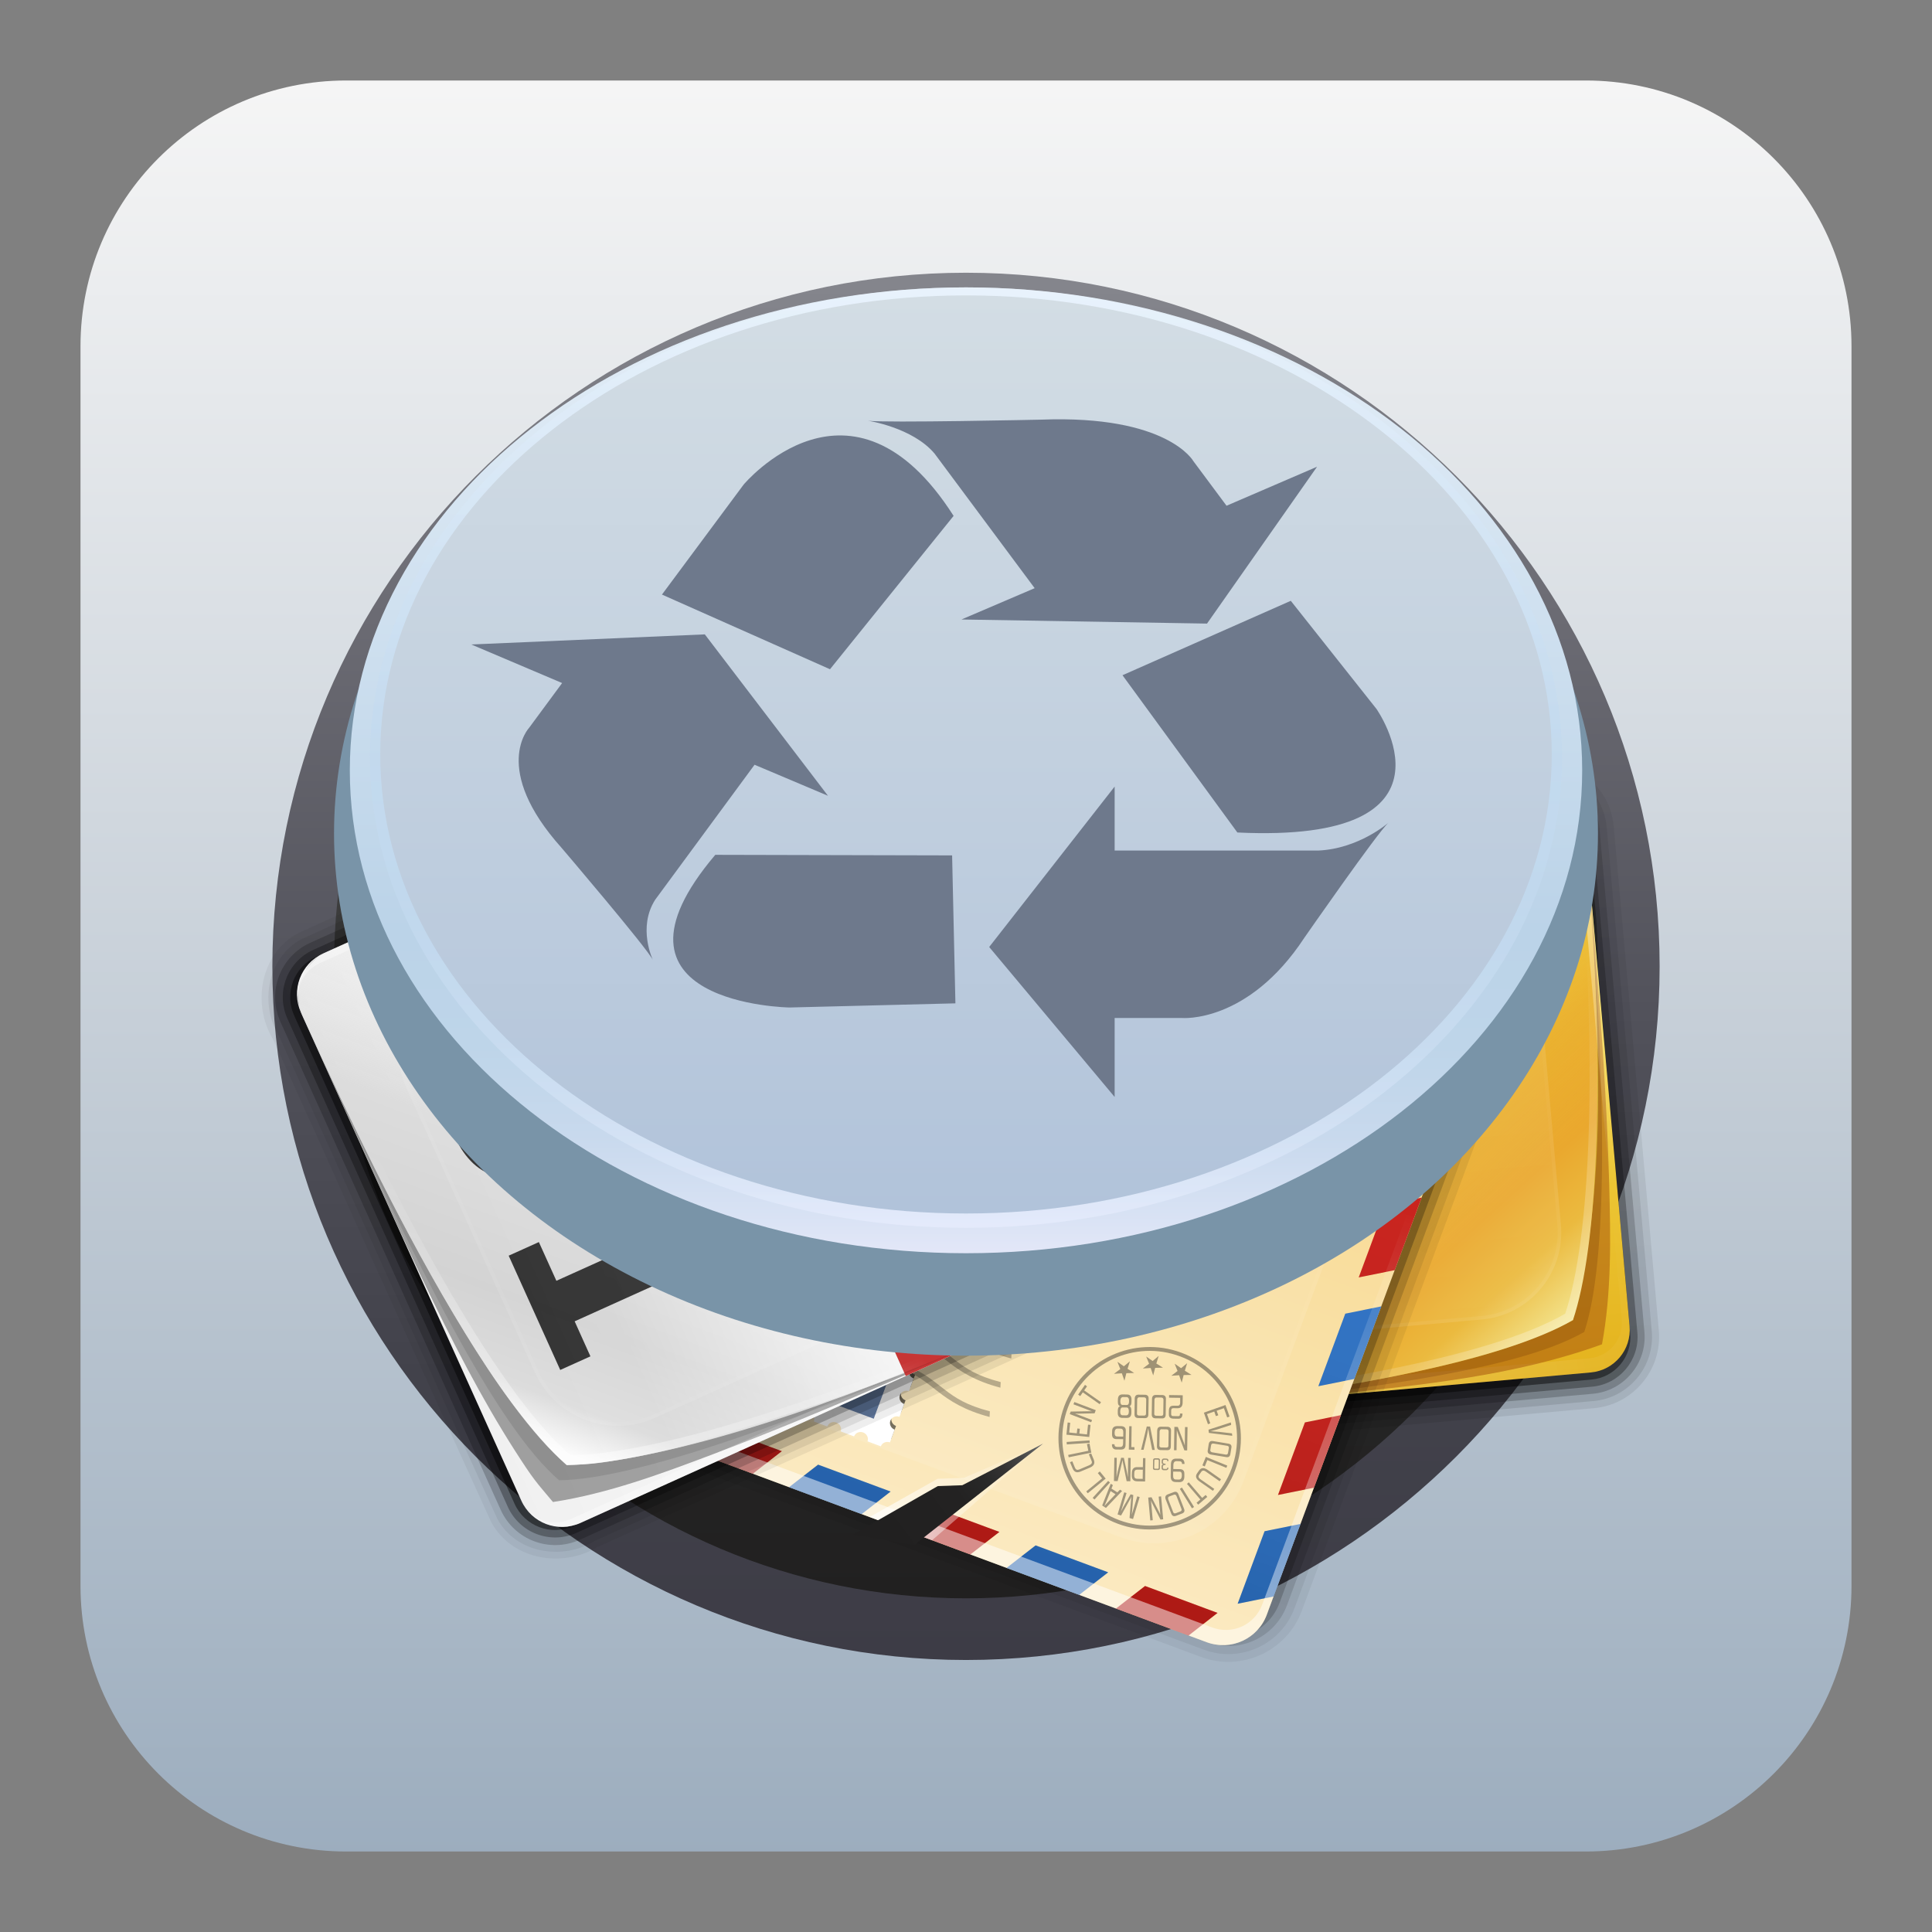 <?xml version="1.0" encoding="iso-8859-1"?>
<!-- Generator: Adobe Illustrator 18.0.0, SVG Export Plug-In . SVG Version: 6.00 Build 0)  -->
<!DOCTYPE svg PUBLIC "-//W3C//DTD SVG 1.1//EN" "http://www.w3.org/Graphics/SVG/1.1/DTD/svg11.dtd">
<svg version="1.1" id="&#x56FE;&#x5C42;_1" xmlns="http://www.w3.org/2000/svg" xmlns:xlink="http://www.w3.org/1999/xlink" x="0px"
	 y="0px" viewBox="0 0 48 48" style="enable-background:new 0 0 48 48;" xml:space="preserve">
<rect x="0" y="0" width="48" height="48" fill="#808080" stroke="none"/>
<g>
	<linearGradient id="SVGID_1_" gradientUnits="userSpaceOnUse" x1="24" y1="2.153" x2="24" y2="46.153">
		<stop  offset="0" style="stop-color:#F5F5F5"/>
		<stop  offset="1" style="stop-color:#9CADBE"/>
	</linearGradient>
	<path style="fill:url(#SVGID_1_);" d="M46,39.4c0,3.645-2.955,6.6-6.6,6.6H8.6C4.955,46,2,43.045,2,39.4V8.6C2,4.955,4.955,2,8.6,2
		H39.4C43.045,2,46,4.955,46,8.6V39.4z"/>
	<path style="fill:none;" d="M13.945,33.354"/>
	<linearGradient id="SVGID_2_" gradientUnits="userSpaceOnUse" x1="33.054" y1="11.592" x2="33.054" y2="11.592">
		<stop  offset="0" style="stop-color:#003C7E"/>
		<stop  offset="0.052" style="stop-color:#1279B0"/>
		<stop  offset="0.102" style="stop-color:#22ADDB"/>
		<stop  offset="0.14" style="stop-color:#2BCDF5"/>
		<stop  offset="0.16" style="stop-color:#2FD9FF"/>
		<stop  offset="0.278" style="stop-color:#2FC1EE"/>
		<stop  offset="0.528" style="stop-color:#2D83C4"/>
		<stop  offset="0.887" style="stop-color:#2C2080"/>
		<stop  offset="1" style="stop-color:#2B006A"/>
	</linearGradient>
	<path style="fill:url(#SVGID_2_);" d="M33.054,11.592"/>
	<path style="fill:#A6A6B2;" d="M15.533,32.495"/>
	<path style="fill:#7A7A83;" d="M15.533,32.495"/>
	<path style="fill:#A6A6B2;" d="M15.533,32.495"/>
	<path style="fill:#7A7A83;" d="M15.533,32.495"/>
	<path style="fill:#A6A6B2;" d="M31.624,13.859"/>
	<path style="fill:#7A7A83;" d="M31.624,13.859"/>
	<path style="fill:#A6A6B2;" d="M31.624,13.859"/>
	<path style="fill:#7A7A83;" d="M31.624,13.859"/>
	<linearGradient id="SVGID_3_" gradientUnits="userSpaceOnUse" x1="37.087" y1="16.725" x2="37.087" y2="16.725">
		<stop  offset="0" style="stop-color:#003C7E"/>
		<stop  offset="0.052" style="stop-color:#1279B0"/>
		<stop  offset="0.102" style="stop-color:#22ADDB"/>
		<stop  offset="0.14" style="stop-color:#2BCDF5"/>
		<stop  offset="0.16" style="stop-color:#2FD9FF"/>
		<stop  offset="0.278" style="stop-color:#2FC1EE"/>
		<stop  offset="0.528" style="stop-color:#2D83C4"/>
		<stop  offset="0.887" style="stop-color:#2C2080"/>
		<stop  offset="1" style="stop-color:#2B006A"/>
	</linearGradient>
	<path style="fill:url(#SVGID_3_);" d="M37.087,16.725"/>
	<path style="fill:#595757;" d="M14.475,33.557"/>
	<path style="fill:#595757;" d="M14.475,33.557"/>
	<path style="fill:#595757;" d="M32.577,12.592"/>
	<path style="fill:#595757;" d="M32.577,12.592"/>
	<g>
		<g>
			<linearGradient id="SVGID_4_" gradientUnits="userSpaceOnUse" x1="24" y1="6.775" x2="24" y2="41.242">
				<stop  offset="0.011" style="stop-color:#84858C"/>
				<stop  offset="0.236" style="stop-color:#6C6C74"/>
				<stop  offset="0.531" style="stop-color:#52525B"/>
				<stop  offset="0.795" style="stop-color:#42424B"/>
				<stop  offset="1" style="stop-color:#3D3C46"/>
			</linearGradient>
			<path style="fill:url(#SVGID_4_);" d="M24,41.242c-9.503,0-17.233-7.731-17.233-17.233c0-9.503,7.73-17.233,17.233-17.233
				s17.233,7.73,17.233,17.233C41.233,33.511,33.503,41.242,24,41.242z"/>
			<linearGradient id="SVGID_5_" gradientUnits="userSpaceOnUse" x1="14.263" y1="33.777" x2="14.263" y2="33.777">
				<stop  offset="0.011" style="stop-color:#84858C"/>
				<stop  offset="0.236" style="stop-color:#6C6C74"/>
				<stop  offset="0.531" style="stop-color:#52525B"/>
				<stop  offset="0.795" style="stop-color:#42424B"/>
				<stop  offset="1" style="stop-color:#3D3C46"/>
			</linearGradient>
			<path style="fill:url(#SVGID_5_);" d="M14.263,33.777"/>
			<linearGradient id="SVGID_6_" gradientUnits="userSpaceOnUse" x1="14.263" y1="33.777" x2="14.263" y2="33.777">
				<stop  offset="0.011" style="stop-color:#84858C"/>
				<stop  offset="0.236" style="stop-color:#6C6C74"/>
				<stop  offset="0.531" style="stop-color:#52525B"/>
				<stop  offset="0.795" style="stop-color:#42424B"/>
				<stop  offset="1" style="stop-color:#3D3C46"/>
			</linearGradient>
			<path style="fill:url(#SVGID_6_);" d="M14.263,33.777"/>
			<linearGradient id="SVGID_7_" gradientUnits="userSpaceOnUse" x1="14.263" y1="33.777" x2="14.263" y2="33.777">
				<stop  offset="0.011" style="stop-color:#84858C"/>
				<stop  offset="0.236" style="stop-color:#6C6C74"/>
				<stop  offset="0.531" style="stop-color:#52525B"/>
				<stop  offset="0.795" style="stop-color:#42424B"/>
				<stop  offset="1" style="stop-color:#3D3C46"/>
			</linearGradient>
			<path style="fill:url(#SVGID_7_);" d="M14.263,33.777"/>
			<linearGradient id="SVGID_8_" gradientUnits="userSpaceOnUse" x1="14.263" y1="33.777" x2="14.263" y2="33.777">
				<stop  offset="0.011" style="stop-color:#84858C"/>
				<stop  offset="0.236" style="stop-color:#6C6C74"/>
				<stop  offset="0.531" style="stop-color:#52525B"/>
				<stop  offset="0.795" style="stop-color:#42424B"/>
				<stop  offset="1" style="stop-color:#3D3C46"/>
			</linearGradient>
			<path style="fill:url(#SVGID_8_);" d="M14.263,33.777"/>
			<linearGradient id="SVGID_11_" gradientUnits="userSpaceOnUse" x1="32.768" y1="12.348" x2="32.768" y2="12.348">
				<stop  offset="0.011" style="stop-color:#84858C"/>
				<stop  offset="0.236" style="stop-color:#6C6C74"/>
				<stop  offset="0.531" style="stop-color:#52525B"/>
				<stop  offset="0.795" style="stop-color:#42424B"/>
				<stop  offset="1" style="stop-color:#3D3C46"/>
			</linearGradient>
			<path style="fill:url(#SVGID_11_);" d="M32.768,12.348"/>
			<linearGradient id="SVGID_12_" gradientUnits="userSpaceOnUse" x1="32.768" y1="12.348" x2="32.768" y2="12.348">
				<stop  offset="0.011" style="stop-color:#84858C"/>
				<stop  offset="0.236" style="stop-color:#6C6C74"/>
				<stop  offset="0.531" style="stop-color:#52525B"/>
				<stop  offset="0.795" style="stop-color:#42424B"/>
				<stop  offset="1" style="stop-color:#3D3C46"/>
			</linearGradient>
			<path style="fill:url(#SVGID_12_);" d="M32.768,12.348"/>
			<linearGradient id="SVGID_13_" gradientUnits="userSpaceOnUse" x1="32.768" y1="12.348" x2="32.768" y2="12.348">
				<stop  offset="0.011" style="stop-color:#84858C"/>
				<stop  offset="0.236" style="stop-color:#6C6C74"/>
				<stop  offset="0.531" style="stop-color:#52525B"/>
				<stop  offset="0.795" style="stop-color:#42424B"/>
				<stop  offset="1" style="stop-color:#3D3C46"/>
			</linearGradient>
			<path style="fill:url(#SVGID_13_);" d="M32.768,12.348"/>
			<linearGradient id="SVGID_14_" gradientUnits="userSpaceOnUse" x1="32.768" y1="12.348" x2="32.768" y2="12.348">
				<stop  offset="0.011" style="stop-color:#84858C"/>
				<stop  offset="0.236" style="stop-color:#6C6C74"/>
				<stop  offset="0.531" style="stop-color:#52525B"/>
				<stop  offset="0.795" style="stop-color:#42424B"/>
				<stop  offset="1" style="stop-color:#3D3C46"/>
			</linearGradient>
			<path style="fill:url(#SVGID_14_);" d="M32.768,12.348"/>
		</g>
		<g>
			<linearGradient id="SVGID_15_" gradientUnits="userSpaceOnUse" x1="24" y1="8.307" x2="24" y2="39.71">
				<stop  offset="0.011" style="stop-color:#676868"/>
				<stop  offset="0.23" style="stop-color:#4F5050"/>
				<stop  offset="0.527" style="stop-color:#363636"/>
				<stop  offset="0.793" style="stop-color:#262626"/>
				<stop  offset="1" style="stop-color:#212020"/>
			</linearGradient>
			<path style="fill:url(#SVGID_15_);" d="M24,39.71c-8.658,0-15.701-7.043-15.701-15.701c0-8.657,7.043-15.702,15.701-15.702
				s15.701,7.045,15.701,15.702C39.701,32.667,32.658,39.71,24,39.71z"/>
			<linearGradient id="SVGID_16_" gradientUnits="userSpaceOnUse" x1="15.129" y1="32.909" x2="15.129" y2="32.909">
				<stop  offset="0.011" style="stop-color:#828383"/>
				<stop  offset="0.599" style="stop-color:#565555"/>
				<stop  offset="1" style="stop-color:#3C3A3A"/>
			</linearGradient>
			<path style="fill:url(#SVGID_16_);" d="M15.129,32.909"/>
			<linearGradient id="SVGID_17_" gradientUnits="userSpaceOnUse" x1="15.129" y1="32.909" x2="15.129" y2="32.909">
				<stop  offset="0.011" style="stop-color:#828383"/>
				<stop  offset="0.599" style="stop-color:#565555"/>
				<stop  offset="1" style="stop-color:#3C3A3A"/>
			</linearGradient>
			<path style="fill:url(#SVGID_17_);" d="M15.129,32.909"/>
			<linearGradient id="SVGID_18_" gradientUnits="userSpaceOnUse" x1="15.129" y1="32.909" x2="15.129" y2="32.909">
				<stop  offset="0.011" style="stop-color:#828383"/>
				<stop  offset="0.599" style="stop-color:#565555"/>
				<stop  offset="1" style="stop-color:#3C3A3A"/>
			</linearGradient>
			<path style="fill:url(#SVGID_18_);" d="M15.129,32.909"/>
			<linearGradient id="SVGID_19_" gradientUnits="userSpaceOnUse" x1="15.129" y1="32.909" x2="15.129" y2="32.909">
				<stop  offset="0.011" style="stop-color:#828383"/>
				<stop  offset="0.599" style="stop-color:#565555"/>
				<stop  offset="1" style="stop-color:#3C3A3A"/>
			</linearGradient>
			<path style="fill:url(#SVGID_19_);" d="M15.129,32.909"/>
			<linearGradient id="SVGID_20_" gradientUnits="userSpaceOnUse" x1="31.988" y1="13.384" x2="31.988" y2="13.384">
				<stop  offset="0.011" style="stop-color:#828383"/>
				<stop  offset="0.599" style="stop-color:#565555"/>
				<stop  offset="1" style="stop-color:#3C3A3A"/>
			</linearGradient>
			<path style="fill:url(#SVGID_20_);" d="M31.988,13.384"/>
			<linearGradient id="SVGID_21_" gradientUnits="userSpaceOnUse" x1="31.988" y1="13.384" x2="31.988" y2="13.384">
				<stop  offset="0.011" style="stop-color:#828383"/>
				<stop  offset="0.599" style="stop-color:#565555"/>
				<stop  offset="1" style="stop-color:#3C3A3A"/>
			</linearGradient>
			<path style="fill:url(#SVGID_21_);" d="M31.988,13.384"/>
			<linearGradient id="SVGID_22_" gradientUnits="userSpaceOnUse" x1="31.988" y1="13.384" x2="31.988" y2="13.384">
				<stop  offset="0.011" style="stop-color:#828383"/>
				<stop  offset="0.599" style="stop-color:#565555"/>
				<stop  offset="1" style="stop-color:#3C3A3A"/>
			</linearGradient>
			<path style="fill:url(#SVGID_22_);" d="M31.988,13.384"/>
			<linearGradient id="SVGID_23_" gradientUnits="userSpaceOnUse" x1="31.988" y1="13.384" x2="31.988" y2="13.384">
				<stop  offset="0.011" style="stop-color:#828383"/>
				<stop  offset="0.599" style="stop-color:#565555"/>
				<stop  offset="1" style="stop-color:#3C3A3A"/>
			</linearGradient>
			<path style="fill:url(#SVGID_23_);" d="M31.988,13.384"/>
		</g>
		<g id="Layer_1">
			<g>
				
					<linearGradient id="SVGID_24_" gradientUnits="userSpaceOnUse" x1="426.69" y1="-1416.093" x2="426.69" y2="-1401.197" gradientTransform="matrix(1.02 -0.091 -0.09 -1.008 -529.469 -1353.563)">
					<stop  offset="0" style="stop-color:#000000"/>
					<stop  offset="1" style="stop-color:#000000;stop-opacity:0.588"/>
				</linearGradient>
				<path style="opacity:0.08;fill:url(#SVGID_24_);enable-background:new    ;" d="M26.9,36.121
					c-0.973,0.088-1.842-0.639-1.928-1.611l-1.12-12.525c-0.087-0.973,0.64-1.842,1.612-1.928l12.702-1.135
					c0.973-0.088,1.841,0.639,1.927,1.61l1.12,12.526c0.087,0.972-0.639,1.841-1.611,1.928L26.9,36.121z"/>
				
					<linearGradient id="SVGID_25_" gradientUnits="userSpaceOnUse" x1="426.691" y1="-1416.093" x2="426.691" y2="-1401.197" gradientTransform="matrix(1.02 -0.091 -0.09 -1.008 -529.469 -1353.563)">
					<stop  offset="0" style="stop-color:#000000"/>
					<stop  offset="1" style="stop-color:#000000;stop-opacity:0.588"/>
				</linearGradient>
				<path style="opacity:0.1;fill:url(#SVGID_25_);enable-background:new    ;" d="M26.884,35.945
					c-0.877,0.078-1.657-0.573-1.735-1.451l-1.119-12.525c-0.078-0.877,0.574-1.657,1.451-1.735l12.702-1.136
					c0.876-0.078,1.657,0.573,1.735,1.451l1.12,12.525c0.078,0.877-0.574,1.658-1.451,1.735L26.884,35.945z"/>
				
					<linearGradient id="SVGID_26_" gradientUnits="userSpaceOnUse" x1="426.69" y1="-1416.094" x2="426.69" y2="-1401.196" gradientTransform="matrix(1.02 -0.091 -0.09 -1.008 -529.469 -1353.563)">
					<stop  offset="0" style="stop-color:#000000"/>
					<stop  offset="1" style="stop-color:#000000;stop-opacity:0.588"/>
				</linearGradient>
				<path style="opacity:0.2;fill:url(#SVGID_26_);enable-background:new    ;" d="M26.868,35.764
					c-0.778,0.069-1.468-0.508-1.537-1.286l-1.12-12.525c-0.069-0.777,0.508-1.468,1.285-1.537l12.703-1.136
					c0.777-0.069,1.468,0.508,1.537,1.285l1.119,12.526c0.07,0.777-0.507,1.468-1.284,1.537L26.868,35.764z"/>
				
					<linearGradient id="SVGID_27_" gradientUnits="userSpaceOnUse" x1="426.691" y1="-1416.084" x2="426.691" y2="-1401.185" gradientTransform="matrix(1.02 -0.091 -0.09 -1.008 -529.469 -1353.563)">
					<stop  offset="0" style="stop-color:#000000"/>
					<stop  offset="1" style="stop-color:#000000;stop-opacity:0.588"/>
				</linearGradient>
				<path style="opacity:0.3;fill:url(#SVGID_27_);enable-background:new    ;" d="M26.853,35.588l12.702-1.136
					c0.682-0.062,1.186-0.664,1.125-1.346L39.56,20.58c-0.061-0.682-0.663-1.186-1.345-1.124l-12.702,1.135
					c-0.682,0.062-1.186,0.663-1.124,1.346l1.119,12.525C25.568,35.145,26.17,35.647,26.853,35.588z"/>
				
					<linearGradient id="SVGID_28_" gradientUnits="userSpaceOnUse" x1="447.212" y1="-1430.941" x2="447.212" y2="-1416.043" gradientTransform="matrix(0.996 -0.089 -0.089 -0.996 -539.592 -1350.596)">
					<stop  offset="0" style="stop-color:#000000"/>
					<stop  offset="1" style="stop-color:#000000;stop-opacity:0.588"/>
				</linearGradient>
				<path style="opacity:0.45;fill:url(#SVGID_28_);enable-background:new    ;" d="M26.837,35.41l12.702-1.135
					c0.585-0.052,1.016-0.569,0.964-1.153l-1.136-12.703c-0.051-0.584-0.567-1.016-1.152-0.963l-12.702,1.135
					c-0.585,0.053-1.017,0.569-0.964,1.153l1.135,12.702C25.736,35.031,26.252,35.463,26.837,35.41z"/>
				
					<linearGradient id="SVGID_29_" gradientUnits="userSpaceOnUse" x1="432.267" y1="889.048" x2="432.267" y2="874.167" gradientTransform="matrix(1.013 -0.091 0.091 1.013 -485.615 -826.601)">
					<stop  offset="0" style="stop-color:#E4B31E"/>
					<stop  offset="1" style="stop-color:#FFEF64"/>
				</linearGradient>
				<path style="fill:url(#SVGID_29_);" d="M25.496,20.414l12.702-1.135c0.585-0.053,1.101,0.379,1.153,0.964l1.135,12.702
					c0.053,0.584-0.38,1.102-0.964,1.153L26.82,35.233c-0.584,0.053-1.1-0.38-1.153-0.964l-1.134-12.702
					C24.479,20.982,24.912,20.467,25.496,20.414z"/>
				
					<radialGradient id="SVGID_30_" cx="328.604" cy="912.557" r="7.439" gradientTransform="matrix(1.153 -0.103 0.089 0.992 -426.844 -836.744)" gradientUnits="userSpaceOnUse">
					<stop  offset="0" style="stop-color:#FFFFFF"/>
					<stop  offset="1" style="stop-color:#FFFFFF;stop-opacity:0"/>
				</radialGradient>
				<path style="opacity:0.2;fill:url(#SVGID_30_);enable-background:new    ;" d="M26.82,35.233
					c-0.586,0.054-1.1-0.377-1.153-0.964l-0.031-0.353L24.563,21.92l-0.031-0.352c-0.005-0.06-0.003-0.115,0.001-0.173
					c0.004-0.053,0.008-0.106,0.02-0.157c0.002-0.006,0.003-0.011,0.004-0.018c0.013-0.052,0.033-0.1,0.054-0.149
					c0.021-0.05,0.048-0.099,0.075-0.145c0.029-0.047,0.06-0.09,0.095-0.131c0.07-0.083,0.153-0.159,0.247-0.217
					c0.048-0.029,0.097-0.053,0.149-0.074c-0.044,0.021-0.083,0.049-0.121,0.077c-0.001,0.001-0.005,0-0.005,0.001
					c-0.007,0.004-0.011,0.008-0.017,0.012c-0.02,0.016-0.038,0.033-0.057,0.05c-0.018,0.016-0.035,0.031-0.052,0.049
					c-0.028,0.031-0.056,0.066-0.08,0.103c-0.017,0.024-0.033,0.05-0.048,0.075c-0.004,0.008-0.006,0.018-0.01,0.023
					c-0.009,0.02-0.019,0.038-0.027,0.059c-0.015,0.036-0.029,0.076-0.04,0.115c-0.001,0.003-0.004,0.008-0.004,0.011
					c-0.005,0.017-0.004,0.033-0.008,0.05c-0.004,0.021-0.009,0.038-0.011,0.058c-0.008,0.061-0.011,0.125-0.005,0.188l0.03,0.354
					l1.072,11.996l0.031,0.352c0.044,0.49,0.47,0.847,0.962,0.803l0.351-0.031l11.998-1.072l0.353-0.031
					c0.49-0.044,0.847-0.471,0.804-0.961l-0.032-0.353L39.19,20.435l-0.031-0.352c-0.007-0.064-0.021-0.126-0.039-0.187
					c-0.012-0.035-0.022-0.067-0.037-0.102c-0.001-0.003-0.005-0.007-0.007-0.01c-0.014-0.031-0.03-0.063-0.047-0.091
					c-0.008-0.014-0.017-0.028-0.025-0.042c-0.012-0.017-0.025-0.031-0.037-0.047c-0.02-0.023-0.041-0.045-0.062-0.066
					c-0.028-0.028-0.06-0.057-0.092-0.081c-0.001-0.001-0.004-0.004-0.006-0.005c-0.025-0.02-0.054-0.037-0.082-0.054
					c-0.02-0.012-0.039-0.024-0.059-0.034c-0.002,0-0.004,0.001-0.005,0c-0.044-0.02-0.086-0.04-0.134-0.055
					c0.056,0.013,0.108,0.027,0.16,0.048c0.103,0.04,0.198,0.101,0.282,0.168c0.042,0.035,0.078,0.072,0.115,0.113
					c0.037,0.041,0.07,0.083,0.101,0.129c0.028,0.045,0.057,0.089,0.079,0.138c0.002,0.006,0.005,0.011,0.008,0.017
					c0.02,0.048,0.033,0.101,0.047,0.151c0.013,0.056,0.025,0.11,0.03,0.169l0.032,0.354l1.072,11.996l0.031,0.354
					c0.053,0.586-0.377,1.101-0.964,1.153L26.82,35.233z"/>
				<g style="opacity:0.5;">
					<path style="fill:#A14B09;" d="M25.659,34.178c0.015,0.077,0.015,0.157,0.045,0.229c0.205,0.505,0.442,0.704,0.976,0.816
						c0.077,0.017,0.157,0.002,0.234,0.003H26.91c-0.078-0.001-0.157,0.014-0.233-0.003c-0.532-0.111-0.77-0.31-0.973-0.813
						C25.674,34.336,25.674,34.255,25.659,34.178L25.659,34.178z M39.369,20.451c0.252,2.986,0.528,5.975,0.611,8.973
						c0.035,1.322,0.063,2.668-0.179,3.975c-2.147,0.781-4.476,1.01-6.733,1.249c-2.049,0.217-4.102,0.395-6.154,0.578
						c2.81-0.268,5.63-0.567,8.392-1.173c1.298-0.285,2.59-0.632,3.773-1.254c0.935-3.548,0.612-7.651,0.38-11.273L39.369,20.451z
						 M25.588,20.406c-0.076,0.015-0.156,0.016-0.229,0.044c-0.505,0.205-0.704,0.442-0.816,0.976
						c-0.016,0.076-0.002,0.156-0.003,0.233l0,0C24.483,21.021,24.95,20.463,25.588,20.406L25.588,20.406z M38.108,19.287
						c0.383-0.018,0.751,0.115,0.997,0.421c0.095,0.116,0.14,0.264,0.21,0.396l0.001,0.002c-0.07-0.132-0.116-0.28-0.211-0.396
						c-0.217-0.269-0.438-0.351-0.766-0.42c-0.077-0.016-0.157-0.002-0.235-0.002L38.108,19.287z"/>
				</g>
				<path style="opacity:0.35;fill:#FFFFFF;enable-background:new    ;" d="M25.496,20.414c-0.586,0.053-1.017,0.567-0.964,1.153
					l0.095,1.059l14.819-1.324l-0.095-1.059c-0.053-0.586-0.566-1.017-1.153-0.964L25.496,20.414z"/>
				
					<linearGradient id="SVGID_31_" gradientUnits="userSpaceOnUse" x1="814.077" y1="1383.508" x2="823.217" y2="1395.542" gradientTransform="matrix(0.709 -0.063 0.063 0.709 -633.396 -904.083)">
					<stop  offset="0" style="stop-color:#E7BA26;stop-opacity:0"/>
					<stop  offset="0.484" style="stop-color:#E9AB2C;stop-opacity:0.831"/>
					<stop  offset="0.697" style="stop-color:#EAA82E"/>
					<stop  offset="0.843" style="stop-color:#EBBA3F"/>
					<stop  offset="1" style="stop-color:#F3E38C"/>
				</linearGradient>
				<path style="fill:url(#SVGID_31_);" d="M25.588,20.406c-0.638,0.057-1.104,0.615-1.048,1.253l1.119,12.519
					c0.057,0.637,0.615,1.103,1.253,1.047c5.988-0.535,10.34-1.371,12.169-2.43c0.604-1.802,0.857-5.98,0.278-12.461
					c-0.057-0.637-0.615-1.104-1.253-1.047L25.588,20.406z"/>
				
					<linearGradient id="SVGID_32_" gradientUnits="userSpaceOnUse" x1="452.924" y1="905.885" x2="448.945" y2="901.906" gradientTransform="matrix(0.996 -0.089 0.089 0.996 -492.658 -829.203)">
					<stop  offset="0" style="stop-color:#FFFFFF"/>
					<stop  offset="1" style="stop-color:#FFFFFF;stop-opacity:0"/>
				</linearGradient>
				<path style="opacity:0.3;fill:url(#SVGID_32_);enable-background:new    ;" d="M38.85,19.478
					c0.175,0.181,0.294,0.426,0.318,0.699c0.579,6.48,0.322,10.659-0.281,12.461c-1.828,1.059-6.176,1.892-12.165,2.427
					c-0.273,0.024-0.533-0.049-0.744-0.188c0.233,0.244,0.573,0.382,0.937,0.35c5.99-0.535,10.336-1.368,12.164-2.427
					c0.604-1.802,0.861-5.981,0.281-12.462C39.327,19.973,39.131,19.664,38.85,19.478z"/>
				<path style="opacity:0.2;fill:#552200;enable-background:new    ;" d="M39.462,21.528c0.446,5.803,0.183,9.582-0.383,11.271
					c-1.714,0.992-5.642,1.786-11.062,2.323c5.443-0.506,9.631-1.04,11.344-2.031C39.926,31.4,39.939,27.366,39.462,21.528z"/>
				
					<linearGradient id="SVGID_34_" gradientUnits="userSpaceOnUse" x1="446.87" y1="892.389" x2="446.87" y2="902.645" gradientTransform="matrix(0.996 -0.089 0.089 0.996 -492.658 -829.203)">
					<stop  offset="0" style="stop-color:#FFFFFF"/>
					<stop  offset="1" style="stop-color:#FFFFFF;stop-opacity:0"/>
				</linearGradient>
				<path style="opacity:0.6;fill:url(#SVGID_34_);enable-background:new    ;" d="M25.496,20.414
					c-0.586,0.053-1.017,0.567-0.964,1.153l0.031,0.353l1.072,11.997l0.031,0.353c0.006,0.059,0.018,0.114,0.032,0.17
					c0.013,0.052,0.026,0.104,0.048,0.151c0.001,0.006,0.004,0.011,0.007,0.016c0.021,0.05,0.049,0.094,0.079,0.138
					c0.029,0.046,0.063,0.09,0.1,0.131c0.036,0.04,0.073,0.076,0.116,0.111c0.084,0.068,0.179,0.129,0.282,0.169
					c0.051,0.021,0.104,0.035,0.159,0.048c-0.047-0.014-0.09-0.034-0.133-0.055c-0.001-0.001-0.004,0-0.006,0
					c-0.006-0.004-0.012-0.008-0.018-0.01c-0.022-0.011-0.043-0.025-0.064-0.038c-0.02-0.014-0.04-0.025-0.059-0.039
					c-0.034-0.027-0.066-0.057-0.097-0.087c-0.021-0.022-0.042-0.044-0.062-0.067c-0.005-0.006-0.008-0.014-0.014-0.021
					c-0.013-0.017-0.025-0.033-0.038-0.052c-0.021-0.032-0.042-0.069-0.059-0.104c-0.002-0.005-0.005-0.009-0.007-0.012
					c-0.007-0.015-0.009-0.032-0.016-0.049c-0.007-0.019-0.016-0.034-0.022-0.054c-0.017-0.06-0.033-0.121-0.039-0.186l-0.031-0.353
					l-1.072-11.996l-0.032-0.353c-0.043-0.491,0.313-0.917,0.804-0.962l0.354-0.031l11.996-1.072l0.353-0.032
					c0.491-0.043,0.918,0.313,0.962,0.804l0.031,0.352l1.072,11.997l0.031,0.354c0.006,0.063,0.002,0.128-0.006,0.189
					c-0.005,0.036-0.009,0.071-0.018,0.107c-0.001,0.004-0.004,0.008-0.005,0.012c-0.009,0.03-0.019,0.066-0.03,0.098
					c-0.006,0.014-0.011,0.03-0.018,0.045c-0.009,0.019-0.02,0.036-0.028,0.053c-0.015,0.026-0.032,0.052-0.05,0.077
					c-0.023,0.032-0.048,0.066-0.074,0.095c-0.002,0.002-0.004,0.005-0.005,0.007c-0.022,0.023-0.046,0.046-0.072,0.067
					c-0.017,0.014-0.033,0.029-0.052,0.043c-0.001,0.001-0.004,0-0.005,0.001c-0.039,0.027-0.078,0.056-0.122,0.077
					c0.053-0.021,0.103-0.045,0.149-0.075c0.094-0.057,0.177-0.134,0.247-0.216c0.036-0.041,0.065-0.084,0.095-0.131
					c0.028-0.046,0.054-0.096,0.075-0.146c0.021-0.049,0.04-0.097,0.053-0.149c0.002-0.006,0.004-0.011,0.005-0.017
					c0.011-0.051,0.015-0.105,0.019-0.158c0.006-0.057,0.007-0.112,0.002-0.172l-0.031-0.353l-1.072-11.996l-0.032-0.354
					c-0.052-0.585-0.566-1.015-1.152-0.963L25.496,20.414z"/>
				<g style="opacity:0.1;">
					
						<linearGradient id="SVGID_35_" gradientUnits="userSpaceOnUse" x1="446.945" y1="894.907" x2="446.945" y2="915.886" gradientTransform="matrix(0.996 -0.089 0.089 0.996 -492.658 -829.203)">
						<stop  offset="0" style="stop-color:#FFFFFF"/>
						<stop  offset="1" style="stop-color:#FFFFFF;stop-opacity:0"/>
					</linearGradient>
					<path style="fill:url(#SVGID_35_);" d="M28.359,21.757l7.41-0.661c1.168-0.104,2.201,0.758,2.306,1.927l0.662,7.41
						c0.104,1.169-0.759,2.202-1.929,2.306L29.4,33.4c-1.17,0.106-2.202-0.758-2.307-1.927l-0.662-7.41
						C26.327,22.895,27.19,21.861,28.359,21.757z"/>
					<path style="fill-opacity:0;stroke:#FFFFFF;stroke-width:0.088;stroke-linecap:round;" d="M28.359,21.757l7.41-0.661
						c1.168-0.104,2.201,0.758,2.306,1.927l0.662,7.41c0.104,1.169-0.759,2.202-1.929,2.306L29.4,33.4
						c-1.17,0.106-2.202-0.758-2.307-1.927l-0.662-7.41C26.327,22.895,27.19,21.861,28.359,21.757z"/>
				</g>
			</g>
			<g>
				<g>
					<g>
						
							<linearGradient id="SVGID_37_" gradientUnits="userSpaceOnUse" x1="-3877.355" y1="-1666.958" x2="-3877.355" y2="-1650.661" gradientTransform="matrix(-0.96 -0.356 -0.352 0.949 -4279.6 223.84)">
							<stop  offset="0" style="stop-color:#000000"/>
							<stop  offset="1" style="stop-color:#000000;stop-opacity:0.588"/>
						</linearGradient>
						<path style="opacity:0.08;fill:url(#SVGID_37_);enable-background:new    ;" d="M35.984,24.627
							c1.001,0.372,1.518,1.497,1.146,2.499l-4.788,12.896c-0.372,1.002-1.498,1.519-2.499,1.146l-13.078-4.854
							c-1.001-0.372-1.518-1.497-1.147-2.499l4.789-12.896c0.371-1.001,1.497-1.518,2.498-1.146L35.984,24.627z"/>
						
							<linearGradient id="SVGID_39_" gradientUnits="userSpaceOnUse" x1="-3877.354" y1="-1666.958" x2="-3877.354" y2="-1650.661" gradientTransform="matrix(-0.96 -0.356 -0.352 0.949 -4279.6 223.84)">
							<stop  offset="0" style="stop-color:#000000"/>
							<stop  offset="1" style="stop-color:#000000;stop-opacity:0.588"/>
						</linearGradient>
						<path style="opacity:0.1;fill:url(#SVGID_39_);enable-background:new    ;" d="M35.917,24.809
							c0.903,0.335,1.367,1.347,1.031,2.249l-4.787,12.898c-0.335,0.903-1.347,1.366-2.249,1.031l-13.079-4.855
							c-0.903-0.335-1.366-1.346-1.031-2.249l4.788-12.896c0.334-0.903,1.346-1.367,2.249-1.032L35.917,24.809z"/>
						
							<linearGradient id="SVGID_40_" gradientUnits="userSpaceOnUse" x1="-3877.354" y1="-1666.958" x2="-3877.354" y2="-1650.66" gradientTransform="matrix(-0.96 -0.356 -0.352 0.949 -4279.6 223.84)">
							<stop  offset="0" style="stop-color:#000000"/>
							<stop  offset="1" style="stop-color:#000000;stop-opacity:0.588"/>
						</linearGradient>
						<path style="opacity:0.2;fill:url(#SVGID_40_);enable-background:new    ;" d="M35.848,24.996
							c0.801,0.298,1.211,1.191,0.913,1.992l-4.787,12.896c-0.298,0.801-1.192,1.212-1.993,0.915l-13.078-4.854
							c-0.801-0.298-1.211-1.192-0.914-1.994l4.788-12.896c0.298-0.801,1.191-1.211,1.992-0.914L35.848,24.996z"/>
						
							<linearGradient id="SVGID_41_" gradientUnits="userSpaceOnUse" x1="-3877.354" y1="-1666.958" x2="-3877.354" y2="-1650.661" gradientTransform="matrix(-0.96 -0.356 -0.352 0.949 -4279.6 223.84)">
							<stop  offset="0" style="stop-color:#000000"/>
							<stop  offset="1" style="stop-color:#000000;stop-opacity:0.588"/>
						</linearGradient>
						<path style="opacity:0.3;fill:url(#SVGID_41_);enable-background:new    ;" d="M35.78,25.178l-13.078-4.855
							c-0.702-0.261-1.483,0.098-1.743,0.8L16.17,34.019c-0.26,0.702,0.098,1.483,0.801,1.744l13.077,4.854
							c0.702,0.261,1.483-0.097,1.744-0.799l4.788-12.898C36.841,26.22,36.482,25.438,35.78,25.178z"/>
						
							<linearGradient id="SVGID_42_" gradientUnits="userSpaceOnUse" x1="-3958.836" y1="-1684.009" x2="-3958.836" y2="-1667.713" gradientTransform="matrix(-0.938 -0.348 -0.348 0.938 -4270.079 224.392)">
							<stop  offset="0" style="stop-color:#000000"/>
							<stop  offset="1" style="stop-color:#000000;stop-opacity:0.588"/>
						</linearGradient>
						<path style="opacity:0.45;fill:url(#SVGID_42_);enable-background:new    ;" d="M35.712,25.359l-13.077-4.854
							c-0.603-0.224-1.271,0.083-1.494,0.685l-4.855,13.079c-0.224,0.601,0.083,1.271,0.685,1.494l13.077,4.854
							c0.603,0.224,1.271-0.083,1.495-0.685l4.855-13.079C36.621,26.252,36.314,25.583,35.712,25.359z"/>
					</g>
					<g>
						
							<linearGradient id="SVGID_43_" gradientUnits="userSpaceOnUse" x1="-3958.307" y1="1160.972" x2="-3958.307" y2="1144.701" gradientTransform="matrix(-0.938 -0.348 0.348 -0.938 -4087.635 -265.848)">
							<stop  offset="0" style="stop-color:#F7D687"/>
							<stop  offset="1" style="stop-color:#FBE9BF"/>
						</linearGradient>
						<path style="fill:url(#SVGID_43_);" d="M29.98,40.8l-13.078-4.854c-0.601-0.225-0.908-0.893-0.684-1.496l4.854-13.077
							c0.224-0.603,0.892-0.909,1.495-0.686l13.078,4.854c0.602,0.224,0.908,0.893,0.685,1.495l-4.856,13.078
							C31.252,40.716,30.583,41.022,29.98,40.8z"/>
						<g>
							<path style="fill:#CA1E18;" d="M23.018,20.854l1.802,0.669l-0.721,0.559l-1.802-0.669L23.018,20.854z"/>
							<path style="fill:#2C72C7;" d="M25.72,21.856l1.802,0.669l-0.72,0.56L25,22.416L25.72,21.856z"/>
							<path style="fill:#CA1E18;" d="M28.423,22.859l1.801,0.669l-0.72,0.56l-1.802-0.669L28.423,22.859z"/>
							<path style="fill:#2C72C7;" d="M31.125,23.863l1.802,0.669l-0.72,0.56l-1.803-0.67L31.125,23.863z"/>
							<path style="fill:#CA1E18;" d="M33.844,24.872l1.802,0.669l-0.72,0.56l-1.802-0.669L33.844,24.872z"/>
						</g>
						<g>
							<path style="fill:#2C72C7;" d="M17.11,34.269l0.67-1.801l-0.894,0.181l-0.669,1.801L17.11,34.269z"/>
							<path style="fill:#CA1E18;" d="M18.115,31.566l0.668-1.802l-0.893,0.182l-0.67,1.801L18.115,31.566z"/>
							<path style="fill:#2C72C7;" d="M19.118,28.863l0.668-1.801l-0.894,0.181l-0.669,1.802L19.118,28.863z"/>
							<path style="fill:#CA1E18;" d="M20.121,26.162l0.669-1.802l-0.894,0.18l-0.67,1.801L20.121,26.162z"/>
							<path style="fill:#2C72C7;" d="M21.131,23.442l0.668-1.802l-0.894,0.181l-0.668,1.802L21.131,23.442z"/>
						</g>
						<g>
							<path style="fill:#2C72C7;" d="M31.643,39.663l0.668-1.801l-0.893,0.181l-0.669,1.801L31.643,39.663z"/>
							<path style="fill:#CA1E18;" d="M32.646,36.961l0.668-1.802l-0.894,0.181l-0.669,1.802L32.646,36.961z"/>
							<path style="fill:#2C72C7;" d="M33.648,34.259l0.67-1.802l-0.895,0.181l-0.669,1.802L33.648,34.259z"/>
							<path style="fill:#CA1E18;" d="M34.652,31.556l0.668-1.802l-0.894,0.181l-0.669,1.802L34.652,31.556z"/>
							<path style="fill:#2C72C7;" d="M35.662,28.838l0.668-1.802l-0.894,0.181l-0.669,1.801L35.662,28.838z"/>
						</g>
						<g>
							<path style="fill:#CA1E18;" d="M17.623,35.385l1.802,0.669l-0.72,0.559l-1.803-0.668L17.623,35.385z"/>
							<path style="fill:#2C72C7;" d="M20.326,36.389l1.801,0.668l-0.72,0.56l-1.802-0.668L20.326,36.389z"/>
							<path style="fill:#CA1E18;" d="M23.027,37.392l1.803,0.668l-0.721,0.559l-1.801-0.669L23.027,37.392z"/>
							<path style="fill:#2C72C7;" d="M25.729,38.395l1.804,0.669l-0.721,0.56l-1.803-0.669L25.729,38.395z"/>
							<path style="fill:#CA1E18;" d="M28.448,39.403l1.802,0.669l-0.719,0.561l-1.803-0.67L28.448,39.403z"/>
						</g>
						
							<radialGradient id="SVGID_44_" cx="-3478.998" cy="1167.074" r="8.138" gradientTransform="matrix(-1.085 -0.403 0.347 -0.934 -4150.314 -288.965)" gradientUnits="userSpaceOnUse">
							<stop  offset="0" style="stop-color:#FFFFFF"/>
							<stop  offset="1" style="stop-color:#FFFFFF;stop-opacity:0"/>
						</radialGradient>
						<path style="opacity:0.3;fill:url(#SVGID_44_);enable-background:new    ;" d="M35.646,25.541
							c0.604,0.225,0.909,0.891,0.685,1.495l-0.134,0.363L31.609,39.75l-0.135,0.364c-0.022,0.061-0.052,0.115-0.082,0.17
							c-0.028,0.051-0.057,0.102-0.093,0.146c-0.005,0.006-0.008,0.011-0.013,0.016c-0.037,0.045-0.079,0.084-0.122,0.122
							c-0.044,0.041-0.094,0.076-0.144,0.108c-0.051,0.031-0.1,0.061-0.153,0.085c-0.109,0.048-0.228,0.084-0.348,0.098
							c-0.06,0.006-0.12,0.006-0.182,0.003c0.053-0.001,0.104-0.01,0.155-0.021c0.002,0,0.005,0.003,0.005,0.003
							c0.009-0.001,0.016-0.004,0.022-0.006c0.026-0.005,0.053-0.014,0.079-0.021c0.024-0.008,0.05-0.015,0.073-0.023
							c0.044-0.018,0.087-0.041,0.127-0.063c0.028-0.016,0.058-0.033,0.084-0.053c0.008-0.006,0.014-0.013,0.021-0.019
							c0.018-0.015,0.037-0.028,0.055-0.044c0.031-0.029,0.065-0.062,0.094-0.095c0.003-0.004,0.007-0.006,0.009-0.009
							c0.013-0.015,0.02-0.031,0.03-0.047c0.013-0.018,0.027-0.032,0.038-0.051c0.037-0.057,0.07-0.118,0.095-0.185l0.136-0.363
							l4.585-12.351l0.135-0.363c0.188-0.506-0.066-1.059-0.571-1.245l-0.363-0.136l-12.352-4.585l-0.362-0.135
							c-0.506-0.189-1.058,0.065-1.246,0.571l-0.135,0.362l-4.586,12.352l-0.134,0.362c-0.025,0.066-0.039,0.136-0.05,0.202
							c-0.006,0.041-0.011,0.078-0.012,0.119c0,0.005,0.002,0.009,0.002,0.013c0,0.036,0,0.076,0.004,0.111
							c0.002,0.017,0.003,0.036,0.005,0.055c0.004,0.021,0.011,0.042,0.017,0.063c0.007,0.032,0.017,0.063,0.028,0.095
							c0.015,0.041,0.032,0.083,0.052,0.122c0.002,0.002,0.002,0.005,0.004,0.008c0.017,0.032,0.036,0.062,0.057,0.092
							c0.014,0.021,0.025,0.041,0.042,0.061c0.001,0.002,0.004,0.001,0.005,0.002c0.032,0.041,0.066,0.081,0.105,0.117
							c-0.048-0.038-0.095-0.077-0.136-0.121c-0.083-0.089-0.148-0.193-0.199-0.301c-0.024-0.054-0.044-0.107-0.062-0.165
							c-0.017-0.057-0.03-0.116-0.038-0.175c-0.008-0.059-0.015-0.114-0.013-0.174c0-0.006,0-0.013,0-0.019
							c0.003-0.058,0.015-0.115,0.025-0.172c0.012-0.062,0.025-0.122,0.048-0.183l0.136-0.363l4.585-12.351l0.135-0.363
							c0.225-0.604,0.891-0.909,1.495-0.686L35.646,25.541z"/>
					</g>
					<g>
						
							<linearGradient id="SVGID_45_" gradientUnits="userSpaceOnUse" x1="-3953.046" y1="1152.963" x2="-3953.046" y2="1147.519" gradientTransform="matrix(-0.938 -0.348 0.348 -0.938 -4087.044 -264.563)">
							<stop  offset="0" style="stop-color:#000000"/>
							<stop  offset="1" style="stop-color:#000000;stop-opacity:0.588"/>
						</linearGradient>
						<path style="fill:url(#SVGID_45_);" d="M21.918,35.843c0.032-0.088,0.133-0.132,0.225-0.098l0.119-0.317
							c-0.092-0.034-0.141-0.134-0.107-0.221c0.032-0.088,0.134-0.131,0.225-0.097l0.118-0.318c-0.092-0.034-0.14-0.133-0.107-0.221
							c0.031-0.088,0.133-0.131,0.225-0.097l0.119-0.317c-0.092-0.035-0.141-0.134-0.107-0.221c0.031-0.088,0.133-0.132,0.225-0.098
							l0.118-0.318c-0.092-0.033-0.141-0.133-0.107-0.221c0.032-0.088,0.134-0.131,0.226-0.097l0.117-0.318
							c-0.091-0.033-0.14-0.132-0.106-0.22c0.032-0.088,0.133-0.131,0.226-0.097l0.118-0.318c-0.093-0.033-0.141-0.133-0.107-0.221
							c0.032-0.088,0.134-0.132,0.226-0.098l0.117-0.316c-0.092-0.035-0.14-0.134-0.107-0.221c0.032-0.089,0.134-0.132,0.226-0.097
							l0.118-0.318c-0.092-0.033-0.14-0.134-0.108-0.221l-0.333-0.123c-0.033,0.088-0.134,0.131-0.226,0.097
							c-0.093-0.033-0.141-0.134-0.107-0.221l-0.333-0.124c-0.032,0.089-0.133,0.132-0.226,0.098
							c-0.092-0.034-0.14-0.133-0.107-0.221l-0.333-0.123c-0.033,0.088-0.134,0.131-0.226,0.097
							c-0.092-0.034-0.14-0.134-0.107-0.221l-0.333-0.124c-0.032,0.088-0.134,0.132-0.226,0.098
							c-0.092-0.034-0.14-0.133-0.108-0.221l-0.332-0.124c-0.033,0.088-0.134,0.132-0.227,0.097
							c-0.092-0.034-0.14-0.133-0.106-0.221L20.144,29.4c-0.033,0.088-0.133,0.131-0.226,0.098L19.8,29.815
							c0.092,0.034,0.14,0.133,0.106,0.222c-0.032,0.087-0.133,0.131-0.225,0.097l-0.118,0.317c0.091,0.034,0.14,0.133,0.106,0.221
							c-0.032,0.087-0.133,0.131-0.225,0.097l-0.118,0.318c0.093,0.034,0.14,0.133,0.108,0.22c-0.032,0.089-0.133,0.132-0.226,0.098
							l-0.118,0.317c0.093,0.034,0.14,0.134,0.107,0.222c-0.033,0.087-0.134,0.13-0.226,0.097l-0.117,0.317
							c0.092,0.034,0.14,0.133,0.106,0.22c-0.032,0.089-0.133,0.132-0.225,0.098l-0.118,0.317c0.092,0.035,0.14,0.134,0.108,0.221
							c-0.033,0.088-0.134,0.132-0.226,0.098l-0.118,0.318c0.092,0.033,0.141,0.133,0.107,0.22
							c-0.032,0.088-0.134,0.131-0.225,0.098l-0.119,0.317c0.092,0.034,0.141,0.133,0.107,0.221l0.333,0.123
							c0.032-0.088,0.133-0.131,0.226-0.097c0.092,0.034,0.141,0.133,0.107,0.221l0.333,0.123c0.032-0.088,0.134-0.132,0.226-0.098
							c0.092,0.035,0.14,0.133,0.107,0.222l0.334,0.123c0.031-0.088,0.133-0.131,0.225-0.097c0.092,0.035,0.141,0.132,0.108,0.22
							l0.333,0.123c0.032-0.087,0.134-0.131,0.226-0.097c0.092,0.034,0.141,0.134,0.108,0.222l0.333,0.123
							c0.032-0.088,0.134-0.132,0.226-0.098c0.092,0.034,0.141,0.133,0.107,0.221L21.918,35.843z"/>
						<path style="fill:#FFFFFF;" d="M21.884,35.934c0.032-0.089,0.134-0.131,0.226-0.098l0.118-0.317
							c-0.092-0.034-0.14-0.134-0.107-0.222c0.032-0.087,0.133-0.131,0.226-0.097l0.117-0.317c-0.092-0.034-0.14-0.134-0.107-0.22
							c0.032-0.089,0.133-0.132,0.225-0.098l0.118-0.318c-0.092-0.033-0.141-0.133-0.107-0.22c0.032-0.088,0.134-0.132,0.226-0.098
							l0.118-0.318c-0.092-0.034-0.141-0.133-0.107-0.22c0.032-0.088,0.134-0.132,0.225-0.098l0.119-0.317
							c-0.092-0.034-0.141-0.134-0.107-0.221c0.032-0.088,0.133-0.132,0.226-0.098l0.118-0.317c-0.092-0.035-0.141-0.134-0.107-0.22
							c0.032-0.089,0.133-0.132,0.225-0.098l0.119-0.318c-0.092-0.034-0.141-0.133-0.108-0.22c0.033-0.088,0.134-0.132,0.226-0.098
							l0.119-0.317c-0.093-0.034-0.141-0.134-0.108-0.221l-0.333-0.124c-0.031,0.089-0.133,0.132-0.225,0.098
							c-0.093-0.034-0.141-0.133-0.107-0.221l-0.334-0.123c-0.031,0.087-0.134,0.131-0.225,0.096
							c-0.092-0.033-0.141-0.132-0.107-0.219l-0.333-0.125c-0.032,0.089-0.134,0.132-0.226,0.098
							c-0.092-0.034-0.14-0.133-0.107-0.22l-0.333-0.124c-0.032,0.088-0.134,0.131-0.226,0.097
							c-0.092-0.034-0.141-0.134-0.107-0.221l-0.333-0.123c-0.032,0.088-0.134,0.131-0.226,0.098
							c-0.092-0.034-0.141-0.134-0.107-0.222l-0.334-0.123c-0.031,0.088-0.133,0.131-0.225,0.098l-0.117,0.317
							c0.092,0.033,0.14,0.133,0.106,0.221c-0.032,0.088-0.133,0.131-0.226,0.098l-0.117,0.317c0.092,0.033,0.14,0.133,0.106,0.219
							c-0.032,0.089-0.133,0.132-0.225,0.099l-0.118,0.317c0.092,0.034,0.14,0.133,0.107,0.221
							c-0.032,0.088-0.134,0.132-0.226,0.098l-0.118,0.317c0.092,0.033,0.14,0.133,0.107,0.22c-0.032,0.089-0.133,0.132-0.226,0.099
							l-0.117,0.316c0.092,0.035,0.139,0.134,0.107,0.222c-0.032,0.087-0.133,0.13-0.225,0.097l-0.118,0.317
							c0.092,0.034,0.14,0.133,0.107,0.221c-0.032,0.089-0.134,0.132-0.226,0.098l-0.117,0.316c0.091,0.035,0.139,0.134,0.106,0.223
							c-0.032,0.086-0.134,0.13-0.226,0.097l-0.118,0.317c0.092,0.034,0.14,0.133,0.107,0.22l0.333,0.124
							c0.033-0.088,0.133-0.131,0.226-0.097c0.092,0.034,0.14,0.133,0.107,0.221l0.333,0.123c0.033-0.088,0.134-0.131,0.226-0.097
							c0.093,0.034,0.14,0.133,0.107,0.22l0.333,0.124c0.032-0.088,0.133-0.131,0.226-0.097c0.092,0.034,0.14,0.133,0.107,0.22
							l0.333,0.124c0.033-0.088,0.133-0.132,0.226-0.097c0.092,0.034,0.14,0.133,0.107,0.22l0.333,0.124
							c0.033-0.088,0.134-0.132,0.227-0.097c0.091,0.033,0.139,0.132,0.107,0.22L21.884,35.934z"/>
						<g>
							
								<linearGradient id="SVGID_46_" gradientUnits="userSpaceOnUse" x1="-4478.248" y1="1483.08" x2="-4478.248" y2="1488.125" gradientTransform="matrix(-0.811 -0.301 0.282 -0.759 -4029.718 -187.898)">
								<stop  offset="0" style="stop-color:#536D98"/>
								<stop  offset="1" style="stop-color:#7990B6"/>
							</linearGradient>
							<path style="fill:url(#SVGID_46_);" d="M21.708,35.248l-2.906-1.079l1.483-3.996l2.905,1.079L21.708,35.248z"/>
							<path style="opacity:0.8;fill:#FFFFFF;enable-background:new    ;" d="M21.42,31.826c0.086,0.066,0.13,0.116,0.199,0.224
								c0.183,0.288,0.211,0.621,0.064,0.792c-0.061,0.071-0.113,0.111-0.196,0.146c-0.145,0.061-0.339,0.072-0.562,0.035
								c-0.346-0.058-0.572-0.23-0.531-0.401c0.029-0.125,0.169-0.198,0.518-0.271c0.247-0.052,0.352-0.09,0.368-0.137
								c0.024-0.067-0.037-0.166-0.123-0.198c-0.056-0.019-0.094-0.003-0.146,0.066c-0.069,0.091-0.148,0.104-0.305,0.046
								c-0.11-0.039-0.135-0.076-0.11-0.158c0.015-0.048,0.029-0.069,0.081-0.114c0.083-0.074,0.236-0.139,0.354-0.146
								c0.08-0.006,0.103-0.003,0.211,0.034C21.336,31.773,21.375,31.792,21.42,31.826z M21.627,33.185
								c0.058,0.098,0.043,0.246-0.026,0.275c-0.106,0.044-0.186-0.047-0.169-0.193C21.45,33.113,21.56,33.067,21.627,33.185
								L21.627,33.185z M21.279,33.27c0.038,0.08,0.041,0.134,0.012,0.214c-0.026,0.069-0.033,0.089-0.085,0.11
								c-0.104,0.042-0.18-0.046-0.153-0.207c0.012-0.079,0.053-0.14,0.112-0.166C21.221,33.195,21.252,33.21,21.279,33.27z
								 M20.486,32.974c0.031,0.033,0.052,0.108,0.043,0.16c-0.017,0.104-0.153,0.248-0.267,0.283
								c-0.185,0.057-0.402-0.01-0.421-0.127c-0.014-0.096,0.096-0.215,0.272-0.295C20.277,32.923,20.428,32.914,20.486,32.974z
								 M20.889,33.21c0.038,0.038,0.041,0.131,0.007,0.224c-0.05,0.136-0.134,0.186-0.242,0.146
								c-0.065-0.024-0.089-0.08-0.069-0.169c0.024-0.107,0.15-0.234,0.229-0.23C20.86,33.183,20.86,33.183,20.889,33.21z"/>
							<path style="opacity:0.6;fill:#FFFFFF;enable-background:new    ;" d="M20.973,30.755c0.047,0.035,0.072,0.063,0.109,0.122
								c0.101,0.156,0.115,0.336,0.037,0.429c-0.034,0.039-0.063,0.059-0.107,0.079c-0.079,0.031-0.185,0.038-0.307,0.017
								c-0.189-0.032-0.313-0.126-0.291-0.219c0.017-0.067,0.093-0.106,0.282-0.144c0.135-0.028,0.191-0.05,0.2-0.074
								c0.014-0.035-0.021-0.089-0.067-0.107c-0.03-0.012-0.051-0.002-0.08,0.035c-0.038,0.049-0.081,0.056-0.165,0.024
								c-0.061-0.021-0.074-0.041-0.061-0.086c0.008-0.026,0.016-0.038,0.043-0.063c0.046-0.04,0.13-0.075,0.194-0.078
								c0.044-0.003,0.056-0.002,0.114,0.019C20.927,30.726,20.948,30.736,20.973,30.755L20.973,30.755z M21.089,31.491
								c0.031,0.054,0.023,0.133-0.015,0.148c-0.058,0.023-0.101-0.024-0.092-0.104C20.992,31.452,21.051,31.429,21.089,31.491z
								 M20.899,31.537c0.021,0.043,0.021,0.071,0.006,0.115c-0.014,0.038-0.017,0.049-0.046,0.06
								c-0.056,0.022-0.098-0.025-0.084-0.112c0.007-0.042,0.029-0.075,0.06-0.09C20.866,31.497,20.883,31.505,20.899,31.537z
								 M20.466,31.376c0.018,0.018,0.028,0.058,0.024,0.087c-0.009,0.056-0.084,0.134-0.145,0.152
								c-0.101,0.03-0.22-0.006-0.229-0.069c-0.008-0.053,0.052-0.116,0.149-0.159C20.352,31.347,20.434,31.343,20.466,31.376z
								 M20.685,31.505c0.022,0.02,0.024,0.07,0.004,0.12c-0.026,0.073-0.072,0.102-0.131,0.079
								c-0.037-0.014-0.049-0.044-0.039-0.091c0.014-0.059,0.08-0.126,0.125-0.125C20.671,31.489,20.671,31.489,20.685,31.505
								L20.685,31.505z"/>
							<path style="opacity:0.4;fill:#FFFFFF;enable-background:new    ;" d="M22.368,31.735c0.028,0.023,0.044,0.039,0.065,0.075
								c0.061,0.095,0.07,0.204,0.023,0.261c-0.021,0.022-0.037,0.035-0.065,0.047c-0.048,0.021-0.112,0.023-0.187,0.011
								c-0.113-0.018-0.189-0.076-0.176-0.131c0.01-0.042,0.056-0.066,0.171-0.089c0.082-0.018,0.116-0.03,0.122-0.045
								c0.008-0.021-0.013-0.055-0.041-0.066c-0.019-0.007-0.031-0.001-0.048,0.021c-0.023,0.03-0.05,0.034-0.102,0.016
								c-0.036-0.014-0.045-0.024-0.036-0.053c0.005-0.016,0.01-0.021,0.026-0.037c0.027-0.024,0.078-0.045,0.117-0.048
								c0.026-0.002,0.034,0,0.07,0.011C22.34,31.719,22.353,31.726,22.368,31.735z M22.438,32.183
								c0.019,0.033,0.014,0.081-0.01,0.09c-0.035,0.016-0.061-0.016-0.056-0.063C22.379,32.159,22.415,32.144,22.438,32.183
								L22.438,32.183z M22.323,32.211c0.013,0.025,0.013,0.043,0.003,0.07c-0.008,0.022-0.01,0.029-0.027,0.035
								c-0.033,0.015-0.059-0.015-0.051-0.067c0.004-0.026,0.019-0.046,0.037-0.055C22.304,32.187,22.313,32.191,22.323,32.211
								L22.323,32.211z M22.06,32.112c0.01,0.011,0.017,0.036,0.015,0.053c-0.006,0.034-0.052,0.082-0.088,0.093
								c-0.062,0.018-0.134-0.004-0.14-0.041c-0.005-0.032,0.032-0.072,0.09-0.098C21.991,32.096,22.041,32.093,22.06,32.112z
								 M22.193,32.191c0.013,0.012,0.014,0.042,0.003,0.073c-0.017,0.044-0.044,0.061-0.08,0.048
								c-0.021-0.009-0.03-0.027-0.023-0.056c0.009-0.035,0.05-0.077,0.076-0.075C22.184,32.182,22.184,32.182,22.193,32.191z"/>
							<path style="opacity:0.4;fill:#FFFFFF;enable-background:new    ;" d="M20.268,33.658c0.028,0.021,0.043,0.038,0.065,0.074
								c0.061,0.094,0.07,0.203,0.022,0.259c-0.021,0.024-0.038,0.038-0.065,0.049c-0.047,0.02-0.111,0.023-0.185,0.011
								c-0.115-0.02-0.19-0.075-0.177-0.133c0.01-0.04,0.056-0.064,0.171-0.088c0.082-0.016,0.115-0.029,0.121-0.045
								c0.009-0.021-0.012-0.054-0.04-0.064c-0.019-0.007-0.031-0.002-0.049,0.021c-0.022,0.029-0.049,0.033-0.101,0.014
								c-0.036-0.013-0.045-0.025-0.037-0.052c0.005-0.016,0.01-0.023,0.027-0.037c0.027-0.023,0.078-0.046,0.117-0.048
								c0.026-0.002,0.033-0.001,0.069,0.012C20.239,33.64,20.253,33.646,20.268,33.658L20.268,33.658z M20.337,34.104
								c0.021,0.032,0.015,0.08-0.009,0.091c-0.035,0.014-0.062-0.017-0.056-0.064C20.279,34.081,20.315,34.066,20.337,34.104z
								 M20.223,34.132c0.013,0.026,0.014,0.044,0.003,0.07c-0.009,0.024-0.011,0.028-0.026,0.036
								c-0.035,0.014-0.06-0.016-0.052-0.068c0.004-0.025,0.018-0.046,0.036-0.054C20.202,34.107,20.213,34.112,20.223,34.132z
								 M19.959,34.034c0.011,0.011,0.018,0.035,0.015,0.053c-0.005,0.033-0.051,0.081-0.088,0.093
								c-0.062,0.019-0.133-0.004-0.14-0.043c-0.005-0.031,0.031-0.07,0.09-0.096C19.891,34.018,19.94,34.014,19.959,34.034
								L19.959,34.034z M20.094,34.112c0.012,0.012,0.013,0.043,0.002,0.072c-0.017,0.045-0.044,0.062-0.08,0.049
								c-0.021-0.008-0.029-0.027-0.022-0.056c0.007-0.035,0.049-0.076,0.074-0.075C20.083,34.103,20.083,34.103,20.094,34.112z"/>
							<path style="opacity:0.4;fill:#FFFFFF;enable-background:new    ;" d="M21.617,33.861c0.018,0.015,0.028,0.025,0.043,0.047
								c0.039,0.062,0.045,0.132,0.014,0.169c-0.013,0.015-0.024,0.024-0.041,0.03c-0.03,0.013-0.072,0.016-0.119,0.006
								c-0.074-0.011-0.123-0.049-0.113-0.084c0.007-0.027,0.036-0.042,0.109-0.057c0.053-0.011,0.074-0.019,0.078-0.029
								c0.005-0.014-0.008-0.035-0.026-0.041c-0.013-0.005-0.021-0.001-0.031,0.014c-0.015,0.019-0.031,0.021-0.063,0.009
								c-0.024-0.008-0.029-0.016-0.024-0.033c0.003-0.01,0.007-0.015,0.018-0.023c0.017-0.017,0.05-0.029,0.075-0.031
								c0.017-0.001,0.021,0,0.045,0.007C21.6,33.85,21.607,33.854,21.617,33.861z M21.662,34.149
								c0.013,0.02,0.01,0.052-0.005,0.057c-0.022,0.009-0.04-0.011-0.036-0.04C21.625,34.133,21.647,34.124,21.662,34.149z
								 M21.589,34.166c0.008,0.017,0.009,0.028,0.003,0.046c-0.006,0.015-0.008,0.018-0.019,0.023
								c-0.021,0.009-0.037-0.011-0.032-0.043c0.003-0.017,0.012-0.03,0.024-0.036C21.576,34.151,21.583,34.153,21.589,34.166
								L21.589,34.166z M21.42,34.104c0.007,0.006,0.012,0.023,0.009,0.033c-0.003,0.022-0.032,0.054-0.056,0.061
								c-0.039,0.012-0.086-0.002-0.09-0.027c-0.002-0.021,0.021-0.046,0.059-0.063C21.375,34.094,21.407,34.091,21.42,34.104
								L21.42,34.104z M21.506,34.153c0.009,0.009,0.009,0.027,0.001,0.048c-0.01,0.028-0.027,0.038-0.051,0.03
								c-0.015-0.005-0.02-0.017-0.015-0.036c0.005-0.021,0.031-0.049,0.048-0.048C21.5,34.147,21.5,34.147,21.506,34.153
								L21.506,34.153z"/>
						</g>
						<path style="opacity:0.3;enable-background:new    ;" d="M19.931,33.528c0.46,0.176,0.872,0.207,1.26,0.242
							c0.389,0.036,0.764,0.076,1.197,0.237c0.429,0.161,0.642,0.356,0.929,0.577c0.284,0.218,0.639,0.454,1.269,0.62l0.007-0.14
							c-0.583-0.152-0.854-0.333-1.124-0.54c-0.274-0.21-0.54-0.452-1.035-0.637c-0.491-0.184-0.923-0.226-1.312-0.261
							c-0.389-0.035-0.742-0.064-1.141-0.217c-0.392-0.15-0.636-0.341-0.881-0.534c-0.239-0.188-0.484-0.387-0.843-0.512
							L18.23,32.49c0.278,0.1,0.466,0.253,0.707,0.443C19.185,33.13,19.48,33.357,19.931,33.528z M20.2,32.802
							c0.459,0.176,0.872,0.207,1.26,0.242c0.389,0.035,0.764,0.075,1.197,0.237c0.429,0.16,0.641,0.356,0.929,0.577
							c0.283,0.218,0.639,0.453,1.269,0.619l0.007-0.139c-0.583-0.152-0.854-0.333-1.123-0.541
							c-0.274-0.209-0.541-0.449-1.037-0.636c-0.49-0.183-0.922-0.226-1.311-0.261c-0.389-0.035-0.743-0.065-1.141-0.217
							c-0.392-0.149-0.635-0.339-0.88-0.533c-0.24-0.191-0.485-0.388-0.843-0.513L18.5,31.764c0.278,0.1,0.466,0.253,0.707,0.443
							C19.454,32.403,19.75,32.631,20.2,32.802z M20.47,32.075c0.46,0.176,0.872,0.207,1.26,0.242
							c0.388,0.035,0.764,0.075,1.197,0.237c0.43,0.16,0.642,0.357,0.93,0.578c0.282,0.217,0.637,0.453,1.268,0.619l0.007-0.14
							c-0.583-0.152-0.854-0.332-1.124-0.541c-0.273-0.209-0.54-0.45-1.036-0.636c-0.489-0.184-0.922-0.226-1.31-0.261
							c-0.389-0.035-0.742-0.064-1.14-0.216c-0.392-0.15-0.636-0.34-0.881-0.535c-0.24-0.189-0.485-0.386-0.843-0.513l-0.027,0.126
							c0.278,0.099,0.466,0.253,0.707,0.443C19.724,31.677,20.02,31.904,20.47,32.075z M20.74,31.349
							c0.459,0.176,0.871,0.206,1.26,0.241c0.389,0.036,0.764,0.076,1.197,0.238c0.429,0.16,0.641,0.357,0.928,0.577
							c0.284,0.217,0.639,0.453,1.269,0.62l0.008-0.141c-0.583-0.151-0.854-0.333-1.124-0.54c-0.273-0.209-0.541-0.451-1.036-0.637
							c-0.49-0.183-0.923-0.225-1.31-0.261c-0.39-0.034-0.743-0.065-1.141-0.216c-0.391-0.15-0.635-0.341-0.88-0.534
							c-0.24-0.19-0.484-0.388-0.844-0.513l-0.027,0.125c0.279,0.1,0.467,0.253,0.708,0.443C19.994,30.95,20.29,31.177,20.74,31.349
							z"/>
						<g>
							<path style="opacity:0.4;enable-background:new    ;" d="M29.429,36.371h-0.061c0.001-0.045-0.022-0.066-0.067-0.067
								l-0.067-0.002c-0.054-0.001-0.081,0.032-0.082,0.098l-0.002,0.097l0.16,0.003c0.079,0.001,0.117,0.04,0.115,0.118v0.067
								c-0.001,0.093-0.043,0.139-0.124,0.138l-0.091-0.002c-0.084-0.001-0.125-0.047-0.124-0.138l0.005-0.303
								c0.002-0.095,0.044-0.143,0.129-0.141l0.096,0.001C29.391,36.24,29.429,36.285,29.429,36.371 M29.147,36.562l-0.001,0.1
								c-0.001,0.064,0.021,0.095,0.068,0.096l0.077,0.001c0.046,0,0.07-0.033,0.072-0.102c0.001-0.062-0.016-0.093-0.05-0.094
								L29.147,36.562 M29.031,36.301H29c0.001-0.022-0.009-0.034-0.026-0.034h-0.05c-0.021-0.001-0.032,0.016-0.032,0.05
								c-0.001,0.031,0.014,0.048,0.041,0.048h0.024l-0.001,0.032l-0.023-0.001c-0.027,0-0.041,0.018-0.042,0.052
								c0,0.031,0.009,0.047,0.028,0.046l0.057,0.001c0.015,0,0.023-0.011,0.023-0.032h0.031c0,0.043-0.022,0.065-0.062,0.065
								l-0.056-0.001c-0.036,0-0.053-0.021-0.053-0.063v-0.031c0.001-0.03,0.015-0.047,0.041-0.051
								c-0.026-0.007-0.04-0.023-0.039-0.049v-0.033c0.001-0.043,0.021-0.065,0.061-0.064l0.05,0.002
								C29.013,36.236,29.031,36.257,29.031,36.301 M28.648,36.28c0.001-0.034,0.018-0.05,0.048-0.049h0.079
								c0.031,0.001,0.047,0.019,0.046,0.052l-0.003,0.193c0,0.031-0.016,0.046-0.045,0.046l-0.082-0.001
								c-0.031-0.001-0.047-0.017-0.046-0.048L28.648,36.28 M28.68,36.29l-0.004,0.175c0,0.017,0.009,0.024,0.026,0.024l0.061,0.001
								c0.017,0,0.024-0.008,0.024-0.023l0.003-0.175c-0.001-0.009-0.003-0.017-0.008-0.021c-0.005-0.004-0.011-0.007-0.017-0.007
								L28.7,36.263c-0.007,0-0.011,0.003-0.015,0.008C28.682,36.277,28.679,36.283,28.68,36.29 M28.394,36.451l0.004-0.225
								l0.06,0.001l-0.008,0.58l-0.198-0.004c-0.09-0.002-0.134-0.05-0.133-0.143l0.002-0.064c0.001-0.1,0.046-0.148,0.136-0.146
								L28.394,36.451 M28.39,36.742l0.003-0.227l-0.136-0.002c-0.05,0-0.075,0.026-0.076,0.082L28.18,36.66
								c-0.001,0.053,0.024,0.079,0.073,0.08L28.39,36.742 M27.685,36.217h0.061l-0.007,0.484l0.029-0.137l0.086-0.346l0.068,0.001
								l0.074,0.345l0.026,0.14l0.006-0.482h0.063l-0.008,0.579L27.991,36.8l-0.093-0.464l-0.011-0.064l-0.011,0.061l-0.108,0.465
								l-0.092-0.002L27.685,36.217 M29.177,35.45l0.085,0.002l0.153,0.396l0.02,0.066l0.007-0.46l0.062,0.002l-0.009,0.578h-0.069
								l-0.169-0.442l-0.019-0.059l-0.007,0.498l-0.063-0.001L29.177,35.45 M28.75,35.544c0.002-0.067,0.033-0.099,0.096-0.098
								l0.156,0.002c0.064,0.001,0.096,0.034,0.092,0.103l-0.005,0.386c-0.001,0.063-0.031,0.094-0.091,0.092l-0.162-0.002
								c-0.063-0.002-0.093-0.032-0.092-0.096L28.75,35.544 M28.81,35.565l-0.005,0.35c-0.001,0.031,0.018,0.047,0.053,0.048
								l0.12,0.001c0.034,0.001,0.051-0.015,0.051-0.045l0.005-0.35c0-0.021-0.004-0.033-0.013-0.044
								c-0.011-0.009-0.023-0.013-0.034-0.013l-0.132-0.003c-0.013-0.001-0.022,0.006-0.031,0.017
								C28.815,35.537,28.81,35.551,28.81,35.565 M28.35,36.019l0.141-0.578l0.082,0.001l0.117,0.582l-0.064-0.001l-0.064-0.321
								l-0.015-0.087l-0.02-0.127l-0.022,0.125l-0.017,0.086l-0.076,0.32H28.35 M28.055,35.434l0.06,0.001l-0.007,0.517l0.077,0.002
								l-0.001,0.065l-0.139-0.004L28.055,35.434 M27.626,35.881l0.063,0.001c-0.003,0.044,0.021,0.067,0.067,0.067h0.076
								c0.047,0.002,0.071-0.028,0.071-0.089l0.002-0.104l-0.175-0.002c-0.068-0.002-0.102-0.042-0.102-0.121l0.002-0.077
								c0.001-0.085,0.046-0.127,0.135-0.125l0.082,0.001c0.083,0.001,0.125,0.038,0.123,0.111l-0.006,0.354
								c0,0.08-0.038,0.118-0.114,0.117l-0.117-0.001C27.661,36.013,27.625,35.97,27.626,35.881 M27.906,35.692l0.002-0.106
								c0.001-0.06-0.021-0.091-0.069-0.092l-0.071-0.001c-0.049-0.001-0.074,0.032-0.076,0.102
								c-0.001,0.063,0.019,0.093,0.061,0.094L27.906,35.692 M29.321,34.729l-0.276-0.004l0.001-0.065l0.339,0.005l-0.003,0.185
								c-0.002,0.093-0.045,0.139-0.132,0.138l-0.099-0.002c-0.035,0-0.053,0.02-0.053,0.057l-0.001,0.083
								c-0.002,0.036,0.014,0.056,0.047,0.056l0.131,0.002c0.025,0,0.04-0.013,0.04-0.04v-0.025h0.063v0.011
								c-0.002,0.08-0.037,0.119-0.104,0.118l-0.122-0.002c-0.076-0.001-0.114-0.038-0.112-0.112l0.001-0.088
								c0.001-0.042,0.011-0.073,0.028-0.093c0.017-0.021,0.053-0.03,0.106-0.029l0.083,0.001c0.041,0.001,0.061-0.023,0.063-0.073
								L29.321,34.729 M28.621,34.755c0.002-0.066,0.034-0.099,0.096-0.098l0.156,0.002c0.066,0.001,0.097,0.036,0.094,0.102
								l-0.006,0.387c-0.002,0.063-0.031,0.094-0.091,0.092l-0.162-0.002c-0.063-0.001-0.093-0.033-0.093-0.096L28.621,34.755
								 M28.682,34.776l-0.005,0.35c-0.001,0.031,0.017,0.047,0.052,0.048l0.12,0.002c0.034,0,0.051-0.016,0.052-0.047l0.005-0.35
								c0-0.019-0.005-0.033-0.014-0.042c-0.01-0.009-0.021-0.015-0.033-0.015l-0.133-0.001c-0.012-0.001-0.022,0.005-0.03,0.016
								C28.687,34.748,28.682,34.761,28.682,34.776 M28.192,34.749c0.001-0.066,0.033-0.1,0.096-0.099l0.156,0.002
								c0.066,0.001,0.097,0.035,0.093,0.104l-0.006,0.385c0,0.064-0.03,0.094-0.09,0.092l-0.162-0.002
								c-0.063-0.001-0.094-0.032-0.092-0.095L28.192,34.749 M28.253,34.771l-0.005,0.35c0,0.031,0.017,0.047,0.052,0.048
								l0.121,0.001c0.033,0,0.05-0.015,0.051-0.046l0.005-0.349c0.001-0.019-0.005-0.034-0.014-0.043
								c-0.01-0.01-0.021-0.015-0.033-0.015l-0.132-0.002c-0.013,0-0.023,0.006-0.03,0.017
								C28.258,34.742,28.253,34.755,28.253,34.771 M28.059,34.938c0.033,0.009,0.051,0.047,0.049,0.114v0.055
								c-0.002,0.082-0.039,0.122-0.114,0.121l-0.114-0.001c-0.074-0.003-0.111-0.044-0.109-0.125v-0.055
								c0.001-0.067,0.022-0.104,0.064-0.111c-0.041-0.007-0.063-0.043-0.062-0.109l0.001-0.057
								c0.001-0.085,0.039-0.126,0.113-0.126l0.115,0.002c0.074,0.001,0.111,0.044,0.11,0.129l-0.001,0.061
								C28.11,34.896,28.093,34.931,28.059,34.938 M27.831,35.073c-0.002,0.06,0.021,0.09,0.063,0.09l0.084,0.001
								c0.044,0.001,0.067-0.031,0.068-0.095c0.001-0.065-0.018-0.099-0.053-0.1l-0.108-0.001
								C27.852,34.969,27.832,35.003,27.831,35.073 M27.834,34.81c0,0.063,0.018,0.095,0.052,0.095l0.108,0.002
								c0.039,0,0.058-0.033,0.057-0.101c0.001-0.063-0.021-0.095-0.065-0.096l-0.079-0.001
								C27.86,34.709,27.836,34.741,27.834,34.81"/>
							
								<path style="opacity:0.4;fill-opacity:0;stroke:#000000;stroke-width:0.096;stroke-linejoin:round;enable-background:new    ;" d="
								M26.484,34.961c0.426-1.148,1.703-1.734,2.851-1.308c1.149,0.426,1.734,1.703,1.308,2.852
								c-0.427,1.148-1.703,1.733-2.852,1.308C26.644,37.386,26.058,36.109,26.484,34.961z"/>
							<path style="opacity:0.4;enable-background:new    ;" d="M28.476,33.702l0.161,0.112l0.15-0.126l-0.058,0.188l0.166,0.104
								L28.7,33.984l-0.049,0.188l-0.063-0.185l-0.195,0.013l0.156-0.118L28.476,33.702z"/>
							<path style="opacity:0.4;enable-background:new    ;" d="M27.762,33.833l0.16,0.112l0.15-0.124l-0.058,0.187l0.165,0.104
								l-0.195,0.004l-0.048,0.189l-0.064-0.186l-0.195,0.013l0.156-0.118L27.762,33.833z"/>
							<path style="opacity:0.4;enable-background:new    ;" d="M29.184,33.881l0.16,0.111l0.15-0.124l-0.057,0.187l0.165,0.104
								l-0.195,0.004l-0.048,0.189l-0.064-0.185l-0.194,0.013l0.155-0.118L29.184,33.881z"/>
							<path style="opacity:0.4;enable-background:new    ;" d="M30.011,35.384l-0.101-0.287l0.537-0.19l0.101,0.287l-0.059,0.021
								l-0.082-0.229l-0.18,0.063l0.041,0.113l-0.06,0.021l-0.04-0.114l-0.181,0.063l0.081,0.23L30.011,35.384 M30.615,35.672
								L30.034,35.6l-0.009-0.08l0.556-0.18l0.006,0.062l-0.307,0.1l-0.082,0.024l-0.122,0.032l0.123,0.009l0.088,0.007l0.321,0.038
								L30.615,35.672 M30.087,36.139c-0.064-0.012-0.091-0.048-0.081-0.107l0.024-0.152c0.009-0.063,0.048-0.089,0.112-0.076
								l0.376,0.063c0.06,0.01,0.087,0.043,0.076,0.101l-0.026,0.158c-0.009,0.061-0.044,0.086-0.105,0.075L30.087,36.139
								 M30.116,36.082l0.339,0.057c0.031,0.004,0.049-0.01,0.055-0.044l0.02-0.117c0.005-0.032-0.008-0.052-0.038-0.057
								l-0.339-0.056c-0.018-0.004-0.033-0.001-0.044,0.007c-0.01,0.009-0.017,0.018-0.019,0.031l-0.021,0.128
								c-0.001,0.012,0.002,0.022,0.012,0.032C30.09,36.073,30.103,36.08,30.116,36.082 M29.873,36.407l0.086-0.211l0.532,0.216
								l-0.022,0.056l-0.473-0.192l-0.064,0.157L29.873,36.407 M30.336,36.752l-0.034,0.049l-0.346-0.242
								c-0.048-0.033-0.085-0.029-0.112,0.01l-0.051,0.073c-0.027,0.039-0.018,0.074,0.028,0.107l0.347,0.242l-0.034,0.048
								l-0.332-0.233c-0.091-0.063-0.11-0.131-0.059-0.204l0.049-0.07c0.05-0.071,0.121-0.076,0.212-0.013L30.336,36.752
								 M29.728,37.335l0.094-0.08l-0.332-0.388l0.045-0.039l0.333,0.387l0.086-0.073l0.041,0.048l-0.226,0.193L29.728,37.335
								 M29.313,36.99l0.052-0.033l0.301,0.484l-0.052,0.033L29.313,36.99 M28.961,37.252c-0.022-0.061-0.005-0.103,0.052-0.125
								l0.145-0.055c0.06-0.023,0.1-0.004,0.122,0.059l0.137,0.354c0.024,0.058,0.006,0.098-0.049,0.118l-0.149,0.057
								c-0.058,0.022-0.097,0.005-0.119-0.052L28.961,37.252 M29.024,37.249l0.124,0.321c0.011,0.029,0.033,0.036,0.065,0.025
								l0.111-0.043c0.03-0.013,0.04-0.032,0.029-0.062l-0.123-0.32c-0.008-0.019-0.017-0.029-0.029-0.034
								c-0.012-0.005-0.024-0.005-0.035,0l-0.121,0.045c-0.012,0.006-0.02,0.014-0.023,0.026
								C29.019,37.223,29.02,37.235,29.024,37.249 M28.527,37.206l0.083-0.007l0.191,0.372l0.027,0.063l-0.041-0.451l0.06-0.006
								l0.052,0.569l-0.067,0.007l-0.212-0.416l-0.024-0.056l0.044,0.488l-0.062,0.006L28.527,37.206 M27.931,37.076l0.058,0.018
								l-0.138,0.456l0.064-0.121l0.175-0.304l0.066,0.019l-0.024,0.347l-0.014,0.14l0.138-0.455l0.059,0.018l-0.165,0.546
								l-0.087-0.026l0.038-0.465l0.007-0.063l-0.027,0.055l-0.228,0.411l-0.087-0.026L27.931,37.076 M27.596,36.863l0.053,0.034
								l-0.035,0.087l0.146,0.093l0.066-0.066l0.052,0.033l-0.401,0.42l-0.094-0.061L27.596,36.863 M27.592,37.045l-0.104,0.258
								l-0.049,0.113l0.083-0.091l0.192-0.202L27.592,37.045 M27.532,36.792l0.045,0.041l-0.384,0.422l-0.046-0.041L27.532,36.792
								 M27.325,36.558l0.146,0.178L27.025,37.1l-0.037-0.047l0.394-0.323l-0.107-0.131L27.325,36.558 M27.11,36.109l0.063,0.151
								c0.038,0.093,0.007,0.16-0.095,0.203l-0.234,0.098c-0.094,0.039-0.16,0.011-0.197-0.082l-0.063-0.151l0.057-0.023l0.066,0.16
								c0.021,0.05,0.056,0.064,0.103,0.045l0.246-0.104c0.063-0.026,0.084-0.061,0.066-0.106l-0.07-0.168L27.11,36.109
								 M27.068,35.866l0.046,0.225l-0.562,0.115l-0.014-0.059l0.501-0.102l-0.034-0.166L27.068,35.866 M27.069,35.786l0.005,0.062
								l-0.57,0.038L26.5,35.825L27.069,35.786 M27.094,35.4l-0.032,0.302l-0.567-0.058l0.031-0.303l0.063,0.007l-0.025,0.242
								l0.189,0.02l0.013-0.119l0.063,0.006l-0.013,0.12l0.19,0.021l0.026-0.242L27.094,35.4 M27.224,35.035l-0.029,0.078
								l-0.419,0.009l-0.068-0.003l0.424,0.161l-0.022,0.056l-0.533-0.203l0.024-0.063l0.466-0.008l0.061,0.002l-0.458-0.174
								l0.022-0.057L27.224,35.035 M27.007,34.443l-0.071,0.101l0.418,0.293l-0.034,0.049l-0.418-0.293l-0.064,0.093l-0.052-0.037
								l0.17-0.242L27.007,34.443"/>
						</g>
					</g>
					
						<linearGradient id="SVGID_47_" gradientUnits="userSpaceOnUse" x1="-4192.308" y1="-1279.685" x2="-4192.308" y2="-1295.955" gradientTransform="matrix(-0.938 -0.348 -0.348 0.938 -4354.112 -220.637)">
						<stop  offset="0" style="stop-color:#000000;stop-opacity:0.137"/>
						<stop  offset="1" style="stop-color:#FFFFFF;stop-opacity:0"/>
					</linearGradient>
					<path style="fill:url(#SVGID_47_);" d="M29.532,40.633l0.718-0.561l-1.799-0.668l-0.724,0.558L29.532,40.633z M26.813,39.623
						l0.719-0.56l-1.8-0.669l-0.724,0.559L26.813,39.623z M24.111,38.62l0.719-0.56l-1.8-0.669l-0.724,0.559L24.111,38.62z
						 M21.41,37.617l0.718-0.56l-1.806-0.671l-0.718,0.561L21.41,37.617z M18.702,36.612l0.724-0.559l-1.805-0.67l-0.719,0.562
						L18.702,36.612z M30.749,39.844l0.893-0.178l0.671-1.806l-0.896,0.184L30.749,39.844z M16.218,34.449l0.893-0.178l0.67-1.806
						l-0.895,0.185L16.218,34.449z M31.752,37.143l0.892-0.179l0.67-1.806l-0.893,0.179L31.752,37.143z M17.221,31.748l0.893-0.179
						l0.671-1.806l-0.894,0.18L17.221,31.748z M32.754,34.44l0.896-0.185l0.668-1.799l-0.894,0.18L32.754,34.44z M18.224,29.046
						l0.896-0.185l0.668-1.799l-0.893,0.178L18.224,29.046z M33.758,31.738l0.896-0.185l0.668-1.8l-0.894,0.18L33.758,31.738z
						 M19.227,26.344l0.896-0.184l0.667-1.8l-0.893,0.179L19.227,26.344z M34.767,29.02l0.896-0.185l0.668-1.799l-0.893,0.179
						L34.767,29.02z M20.236,23.625l0.896-0.185l0.667-1.8l-0.893,0.18L20.236,23.625z M34.927,26.102l0.719-0.561l-1.799-0.668
						l-0.725,0.558L34.927,26.102z M32.208,25.092l0.718-0.561l-1.799-0.668l-0.724,0.559L32.208,25.092z M29.506,24.089
						l0.719-0.561l-1.8-0.668l-0.724,0.559L29.506,24.089z M26.805,23.086l0.718-0.559l-1.806-0.67l-0.718,0.56L26.805,23.086z
						 M24.097,22.081l0.724-0.559l-1.805-0.67l-0.718,0.56L24.097,22.081z"/>
					
						<linearGradient id="SVGID_48_" gradientUnits="userSpaceOnUse" x1="-3958.308" y1="1144.696" x2="-3958.308" y2="1155.914" gradientTransform="matrix(-0.938 -0.348 0.348 -0.938 -4087.635 -265.848)">
						<stop  offset="0" style="stop-color:#FFFFFF"/>
						<stop  offset="1" style="stop-color:#FFFFFF;stop-opacity:0"/>
					</linearGradient>
					<path style="opacity:0.5;fill:url(#SVGID_48_);enable-background:new    ;" d="M29.98,40.8
						c0.604,0.223,1.271-0.082,1.494-0.686l0.136-0.364l4.586-12.352l0.134-0.363c0.023-0.061,0.037-0.121,0.049-0.182
						c0.011-0.058,0.023-0.115,0.025-0.172c0-0.007,0.001-0.014,0.001-0.02c0.002-0.059-0.007-0.115-0.014-0.173
						c-0.008-0.059-0.022-0.119-0.038-0.175c-0.018-0.058-0.036-0.112-0.062-0.165c-0.052-0.107-0.117-0.212-0.198-0.301
						c-0.042-0.044-0.088-0.082-0.137-0.12c0.04,0.034,0.073,0.075,0.105,0.116c0.002,0.001,0.005,0,0.006,0.002
						c0.005,0.006,0.008,0.012,0.013,0.018c0.017,0.022,0.031,0.046,0.046,0.069c0.014,0.021,0.027,0.043,0.04,0.066
						c0.021,0.041,0.04,0.086,0.055,0.13c0.011,0.03,0.022,0.063,0.029,0.095c0.002,0.009,0.001,0.018,0.003,0.027
						c0.005,0.022,0.01,0.045,0.014,0.068c0.005,0.042,0.009,0.09,0.008,0.133c0.001,0.005,0.002,0.01,0.002,0.014
						c0,0.019-0.006,0.037-0.008,0.055c-0.002,0.022-0.001,0.042-0.004,0.063c-0.01,0.067-0.024,0.136-0.049,0.201l-0.136,0.364
						l-4.585,12.352l-0.135,0.363c-0.188,0.506-0.74,0.759-1.245,0.571l-0.364-0.135L17.4,35.716l-0.363-0.135
						c-0.505-0.188-0.759-0.741-0.571-1.245l0.135-0.363l4.586-12.352l0.135-0.364c0.024-0.065,0.059-0.127,0.095-0.185
						c0.021-0.034,0.042-0.065,0.068-0.096c0.003-0.004,0.008-0.007,0.01-0.01c0.023-0.027,0.051-0.058,0.076-0.082
						c0.013-0.012,0.025-0.025,0.039-0.037c0.017-0.014,0.036-0.025,0.053-0.038c0.026-0.019,0.057-0.037,0.085-0.054
						c0.038-0.021,0.078-0.042,0.119-0.059c0.002-0.001,0.005-0.002,0.007-0.004c0.033-0.013,0.067-0.024,0.103-0.032
						c0.023-0.007,0.048-0.015,0.072-0.02c0,0,0.004,0.003,0.006,0.002c0.052-0.009,0.102-0.019,0.155-0.019
						c-0.061-0.004-0.122-0.004-0.182,0.003c-0.12,0.014-0.238,0.05-0.347,0.098c-0.055,0.024-0.104,0.053-0.154,0.085
						c-0.05,0.032-0.099,0.068-0.144,0.108c-0.044,0.038-0.086,0.077-0.123,0.122c-0.003,0.005-0.008,0.01-0.012,0.015
						c-0.035,0.045-0.064,0.096-0.093,0.145c-0.03,0.056-0.06,0.108-0.082,0.171l-0.136,0.363l-4.585,12.351l-0.135,0.363
						c-0.225,0.604,0.081,1.271,0.684,1.496L29.98,40.8z"/>
					<g style="opacity:0.1;">
						
							<linearGradient id="SVGID_49_" gradientUnits="userSpaceOnUse" x1="-3958.306" y1="1147.456" x2="-3958.306" y2="1170.405" gradientTransform="matrix(-0.938 -0.348 0.348 -0.938 -4087.635 -265.848)">
							<stop  offset="0" style="stop-color:#FFFFFF"/>
							<stop  offset="1" style="stop-color:#FFFFFF;stop-opacity:0"/>
						</linearGradient>
						<path style="fill:url(#SVGID_49_);" d="M27.863,38.148l-7.629-2.832c-1.204-0.447-1.817-1.785-1.371-2.988l2.832-7.63
							c0.447-1.204,1.785-1.817,2.989-1.371l7.629,2.833c1.204,0.446,1.818,1.785,1.371,2.988l-2.832,7.63
							C30.405,37.981,29.067,38.596,27.863,38.148z"/>
						<path style="fill-opacity:0;stroke:#FFFFFF;stroke-width:0.097;stroke-linecap:round;" d="M27.863,38.148l-7.629-2.832
							c-1.204-0.447-1.817-1.785-1.371-2.988l2.832-7.63c0.447-1.204,1.785-1.817,2.989-1.371l7.629,2.833
							c1.204,0.446,1.818,1.785,1.371,2.988l-2.832,7.63C30.405,37.981,29.067,38.596,27.863,38.148z"/>
					</g>
				</g>
				
					<linearGradient id="SVGID_50_" gradientUnits="userSpaceOnUse" x1="226.167" y1="-1092.273" x2="230.619" y2="-1092.273" gradientTransform="matrix(0.996 -0.093 -0.093 -0.996 -305.238 -1029.529)">
					<stop  offset="0" style="stop-color:#FFFFFF"/>
					<stop  offset="1" style="stop-color:#FFFFFF;stop-opacity:0"/>
				</linearGradient>
				<path style="opacity:0.7;fill:url(#SVGID_50_);enable-background:new    ;" d="M21.611,37.688l1.684-0.948l0.657-0.024
					l1.962-0.848l-2.756,2.399L21.611,37.688z"/>
				
					<linearGradient id="SVGID_51_" gradientUnits="userSpaceOnUse" x1="230.294" y1="-1090.863" x2="226.451" y2="-1093.201" gradientTransform="matrix(0.996 -0.093 -0.093 -0.996 -305.238 -1029.529)">
					<stop  offset="0.011" style="stop-color:#676868"/>
					<stop  offset="0.049" style="stop-color:#5A5B5B"/>
					<stop  offset="0.133" style="stop-color:#454545"/>
					<stop  offset="0.231" style="stop-color:#353434"/>
					<stop  offset="0.354" style="stop-color:#292929"/>
					<stop  offset="0.525" style="stop-color:#232222"/>
					<stop  offset="1" style="stop-color:#212020"/>
				</linearGradient>
				<path style="fill:url(#SVGID_51_);" d="M21.195,38.124l2.105-1.203l0.608-0.021l2.006-1.033l-3.201,2.519L21.195,38.124z"/>
			</g>
			<g>
				
					<linearGradient id="SVGID_52_" gradientUnits="userSpaceOnUse" x1="-809.05" y1="1312.203" x2="-809.05" y2="1296.486" gradientTransform="matrix(0.411 0.911 0.911 -0.411 -838.816 1301.324)">
					<stop  offset="0" style="stop-color:#000000"/>
					<stop  offset="1" style="stop-color:#000000;stop-opacity:0.588"/>
				</linearGradient>
				<path style="opacity:0.08;fill:url(#SVGID_52_);enable-background:new    ;" d="M21.947,18.625
					c-0.43-1.031-1.759-1.355-2.678-0.794l-0.002-0.007c-3.949,1.79-7.906,3.554-11.851,5.357c-0.004,0.002-0.007,0.003-0.011,0.004
					c-0.947,0.512-1.148,1.774-0.619,2.642c0.004,0.008,0.006,0.015,0.01,0.021c1.805,3.985,3.584,7.978,5.403,11.956
					c0.001,0.005,0.002,0.008,0.005,0.012c0.511,0.946,1.772,1.148,2.643,0.617c0.007-0.003,0.014-0.004,0.021-0.008
					c3.929-1.779,7.864-3.534,11.788-5.327c0.004-0.002,0.007-0.003,0.011-0.004c0.946-0.512,1.148-1.774,0.618-2.643
					c-0.002-0.007-0.006-0.014-0.008-0.021c-0.336-0.717-0.634-1.463-1.002-2.178c-0.021-0.039-0.058-0.068-0.101-0.081
					c-0.064-0.021-0.082-0.041-0.081-0.039c-0.001-0.037,0.029-0.177-0.017-0.349c-0.002-0.007-0.002-0.015-0.004-0.023
					c-0.94-2.07-1.864-4.147-2.812-6.214c-0.017-0.035-0.045-0.063-0.079-0.078c-0.063-0.032-0.099-0.056-0.114-0.07
					c-0.016-0.014-0.014-0.013-0.015-0.018c-0.003-0.011,0.004-0.095,0.01-0.245c0.001-0.026-0.004-0.052-0.016-0.076l-1.098-2.432
					L21.947,18.625z M21.708,21.995c-0.024,0.058-0.057,0.099-0.098,0.121c-0.066,0.035-0.158,0.038-0.221,0.017
					c-0.03-0.01-0.05-0.022-0.059-0.03c0,0.004,0.036-0.073,0.213-0.16c0.023-0.006,0.033-0.001,0.088,0.024
					C21.647,21.974,21.687,21.985,21.708,21.995z M24.749,28.732c-0.024,0.057-0.057,0.099-0.098,0.121
					c-0.066,0.035-0.157,0.038-0.221,0.017c-0.029-0.01-0.05-0.023-0.058-0.03c0,0.004,0.035-0.073,0.213-0.16
					c0.023-0.006,0.032,0,0.087,0.024C24.69,28.712,24.728,28.723,24.749,28.732z"/>
				
					<linearGradient id="SVGID_53_" gradientUnits="userSpaceOnUse" x1="-809.052" y1="1312.203" x2="-809.052" y2="1296.486" gradientTransform="matrix(0.411 0.911 0.911 -0.411 -838.816 1301.324)">
					<stop  offset="0" style="stop-color:#000000"/>
					<stop  offset="1" style="stop-color:#000000;stop-opacity:0.588"/>
				</linearGradient>
				<path style="opacity:0.1;fill:url(#SVGID_53_);enable-background:new    ;" d="M21.795,18.693
					c-0.388-0.939-1.623-1.241-2.456-0.717c-3.95,1.79-7.91,3.559-11.854,5.36c-0.859,0.464-1.041,1.629-0.545,2.422
					c1.809,3.992,3.596,7.994,5.417,11.979c0.464,0.859,1.628,1.041,2.421,0.545c3.936-1.783,7.882-3.545,11.812-5.34
					c0.86-0.464,1.041-1.628,0.546-2.422c-0.342-0.728-0.644-1.481-1.01-2.193c-0.316-0.101-0.134-0.239-0.205-0.497
					c-0.939-2.07-1.863-4.149-2.812-6.214c-0.273-0.139-0.224-0.204-0.213-0.487C22.528,20.318,22.162,19.505,21.795,18.693z
					 M21.906,21.888c-0.057,0.786-1.326,0.318-0.421-0.101C21.644,21.737,21.759,21.88,21.906,21.888z M24.947,28.625
					c-0.057,0.786-1.326,0.317-0.421-0.1C24.685,28.475,24.8,28.618,24.947,28.625z"/>
				
					<linearGradient id="SVGID_54_" gradientUnits="userSpaceOnUse" x1="-574.492" y1="-1429.664" x2="-574.492" y2="-1445.381" gradientTransform="matrix(0.411 0.911 -0.911 0.411 -1056.64 1142.419)">
					<stop  offset="0" style="stop-color:#000000"/>
					<stop  offset="1" style="stop-color:#000000;stop-opacity:0.588"/>
				</linearGradient>
				<path style="opacity:0.2;fill:url(#SVGID_54_);enable-background:new    ;" d="M21.631,18.768
					c-0.337-0.747-1.215-1.08-1.962-0.742l-11.96,5.397c-0.747,0.338-1.079,1.216-0.742,1.963l5.474,12.128
					c0.338,0.747,1.216,1.079,1.964,0.741l11.959-5.397c0.748-0.339,1.08-1.217,0.742-1.965l-1.083-2.399
					c-0.044-0.095-0.157-0.138-0.252-0.096L25.17,28.67c-0.059,0.025-0.102,0.08-0.111,0.145c-0.025,0.162-0.141,0.324-0.335,0.411
					c-0.289,0.131-0.588,0.027-0.687-0.19c-0.099-0.218,0.023-0.51,0.312-0.642c0.194-0.087,0.392-0.066,0.529,0.022
					c0.056,0.034,0.124,0.039,0.183,0.011l0.601-0.271c0.095-0.043,0.137-0.155,0.095-0.252l-2.774-6.148
					c-0.044-0.095-0.156-0.138-0.252-0.095l-0.601,0.27c-0.06,0.027-0.102,0.082-0.112,0.146c-0.025,0.161-0.14,0.322-0.334,0.41
					c-0.289,0.131-0.589,0.027-0.688-0.19c-0.099-0.218,0.024-0.511,0.313-0.642c0.193-0.087,0.391-0.065,0.529,0.021
					c0.055,0.036,0.124,0.041,0.183,0.013l0.6-0.271c0.096-0.044,0.138-0.155,0.096-0.252L21.631,18.768z"/>
				
					<linearGradient id="SVGID_55_" gradientUnits="userSpaceOnUse" x1="-574.493" y1="-1429.664" x2="-574.493" y2="-1445.383" gradientTransform="matrix(0.411 0.911 -0.911 0.411 -1056.64 1142.419)">
					<stop  offset="0" style="stop-color:#000000"/>
					<stop  offset="1" style="stop-color:#000000;stop-opacity:0.588"/>
				</linearGradient>
				<path style="opacity:0.3;fill:url(#SVGID_55_);enable-background:new    ;" d="M21.458,18.846
					c-0.295-0.653-1.058-0.942-1.712-0.647L7.787,23.597c-0.652,0.295-0.941,1.058-0.646,1.711l5.475,12.128
					c0.294,0.652,1.058,0.941,1.71,0.646l11.96-5.397c0.652-0.296,0.941-1.059,0.646-1.712l-1.084-2.399l-0.6,0.271
					c-0.037,0.229-0.197,0.443-0.446,0.556c-0.372,0.168-0.792,0.041-0.939-0.285c-0.148-0.326,0.035-0.725,0.407-0.894
					c0.25-0.113,0.516-0.09,0.712,0.033l0.601-0.271l-2.775-6.148l-0.6,0.271c-0.037,0.229-0.197,0.443-0.446,0.556
					c-0.372,0.169-0.792,0.041-0.939-0.285c-0.148-0.325,0.035-0.726,0.407-0.895c0.249-0.111,0.517-0.09,0.712,0.034l0.601-0.271
					L21.458,18.846z"/>
				
					<linearGradient id="SVGID_56_" gradientUnits="userSpaceOnUse" x1="-573.842" y1="-1437.699" x2="-573.842" y2="-1453.458" gradientTransform="matrix(0.414 0.917 -0.906 0.409 -1054.939 1145.528)">
					<stop  offset="0" style="stop-color:#000000"/>
					<stop  offset="1" style="stop-color:#000000;stop-opacity:0.588"/>
				</linearGradient>
				<path style="opacity:0.45;fill:url(#SVGID_56_);enable-background:new    ;" d="M21.458,18.846
					c-0.253-0.56-0.907-0.808-1.468-0.555L7.863,23.765c-0.56,0.253-0.807,0.907-0.554,1.467l5.474,12.127
					c0.253,0.561,0.906,0.808,1.467,0.555l12.127-5.474c0.559-0.252,0.808-0.906,0.555-1.467l-1.064-2.358l-0.432,0.194
					c-0.025,0.254-0.178,0.485-0.428,0.598c-0.371,0.169-0.81,0.004-0.977-0.37c-0.169-0.371-0.003-0.81,0.369-0.977
					c0.249-0.113,0.523-0.073,0.73,0.075l0.432-0.195l-2.737-6.063l-0.431,0.195c-0.026,0.253-0.18,0.485-0.428,0.598
					c-0.371,0.169-0.81,0.003-0.978-0.368c-0.168-0.374-0.002-0.812,0.37-0.979c0.249-0.112,0.523-0.073,0.73,0.075l0.433-0.194
					L21.458,18.846z"/>
				
					<linearGradient id="SVGID_57_" gradientUnits="userSpaceOnUse" x1="-571.505" y1="-1410.189" x2="-571.505" y2="-1425.714" gradientTransform="matrix(0.419 0.927 -0.927 0.419 -1057.816 1151.989)">
					<stop  offset="0" style="stop-color:#F0F0F0"/>
					<stop  offset="1" style="stop-color:#FFFFFF"/>
				</linearGradient>
				<path style="fill:url(#SVGID_57_);" d="M21.626,18.77c-0.252-0.56-0.906-0.807-1.467-0.554L8.032,23.688
					c-0.559,0.253-0.808,0.906-0.555,1.468l5.475,12.127c0.253,0.56,0.906,0.807,1.467,0.555l12.127-5.474
					c0.56-0.253,0.808-0.907,0.555-1.467l-1.064-2.358l-0.432,0.194c-0.025,0.254-0.179,0.486-0.428,0.599
					c-0.371,0.168-0.81,0.002-0.978-0.369c-0.168-0.372-0.002-0.811,0.37-0.979c0.249-0.112,0.524-0.073,0.731,0.075l0.432-0.194
					l-2.737-6.064l-0.432,0.195c-0.025,0.253-0.178,0.485-0.427,0.598c-0.372,0.168-0.809,0.002-0.978-0.369
					c-0.168-0.372-0.003-0.81,0.369-0.979c0.25-0.111,0.524-0.072,0.732,0.075l0.432-0.193L21.626,18.77z"/>
				<g style="opacity:0.5;">
					<path style="fill:#4D4D4D;" d="M7.519,25.245c1.228,2.677,2.488,5.354,4.032,7.867c0.727,1.183,1.512,2.336,2.529,3.287
						c0.561-0.025,0.643-0.018,1.349-0.138c3.558-0.603,7.693-2.378,10.977-3.835c-2.876,1.28-5.745,2.587-8.691,3.703
						c-1.291,0.489-2.607,0.977-3.977,1.188c-0.434-0.517-0.476-0.545-0.946-1.278c-1.63-2.541-3.061-5.931-4.313-8.667
						L7.519,25.245z M27.06,30.808l0.001,0.002c0.025,0.077,0.066,0.15,0.077,0.231c0.045,0.346,0.041,0.592-0.149,0.897
						c-0.178,0.284-0.271,0.313-0.504,0.448c0.062-0.035,0.13-0.058,0.183-0.105c0.264-0.234,0.422-0.413,0.482-0.773
						c0.025-0.154-0.008-0.313-0.013-0.469L27.06,30.808z M8.12,23.648c-0.069,0.041-0.149,0.068-0.21,0.122
						c-0.262,0.23-0.422,0.419-0.482,0.773c-0.057,0.338-0.001,0.432,0.089,0.701v-0.002c-0.026-0.077-0.067-0.151-0.078-0.233
						c-0.045-0.345-0.04-0.592,0.15-0.896c0.18-0.29,0.284-0.322,0.529-0.465L8.12,23.648z M20.771,18.163
						c0.454,0.172,0.442,0.106,0.772,0.481c0.052,0.06,0.079,0.138,0.119,0.207l0.004,0.008c-0.143-0.246-0.175-0.35-0.466-0.53
						c-0.131-0.081-0.287-0.109-0.432-0.163c-0.513,0.013-0.32-0.038-0.596,0.055l0.131-0.044L20.771,18.163z"/>
				</g>
				
					<linearGradient id="SVGID_58_" gradientUnits="userSpaceOnUse" x1="-624.406" y1="-1902.57" x2="-610.994" y2="-1889.158" gradientTransform="matrix(0.293 0.649 -0.649 0.293 -1032.835 986.24)">
					<stop  offset="0" style="stop-color:#FFFFFF;stop-opacity:0"/>
					<stop  offset="0.503" style="stop-color:#D7D7D7"/>
					<stop  offset="0.765" style="stop-color:#CCCCCC"/>
					<stop  offset="0.912" style="stop-color:#D7D7D7"/>
					<stop  offset="1" style="stop-color:#FFFFFF"/>
				</linearGradient>
				<path style="opacity:0.8;fill:url(#SVGID_58_);enable-background:new    ;" d="M21.667,18.858
					c-0.275-0.607-0.989-0.878-1.597-0.604L8.121,23.648c-0.607,0.274-0.877,0.987-0.604,1.597
					c2.582,5.718,4.893,9.716,6.563,11.154c1.982-0.022,6.189-1.202,12.376-3.996c0.608-0.272,0.878-0.988,0.604-1.596l-1.024-2.268
					l-0.431,0.194c-0.026,0.254-0.179,0.486-0.428,0.599c-0.372,0.168-0.81,0.002-0.978-0.369c-0.168-0.372-0.002-0.811,0.37-0.979
					c0.249-0.112,0.523-0.073,0.731,0.075l0.431-0.194l-2.736-6.064l-0.432,0.195c-0.025,0.253-0.178,0.485-0.428,0.598
					c-0.371,0.168-0.809,0.002-0.977-0.369c-0.169-0.372-0.003-0.81,0.369-0.979c0.249-0.111,0.524-0.072,0.73,0.075l0.433-0.193
					L21.667,18.858z"/>
				
					<linearGradient id="SVGID_59_" gradientUnits="userSpaceOnUse" x1="-575.494" y1="-1441.824" x2="-575.494" y2="-1435.17" gradientTransform="matrix(0.411 0.911 -0.911 0.411 -1057.139 1143.741)">
					<stop  offset="0" style="stop-color:#FFFFFF"/>
					<stop  offset="1" style="stop-color:#FFFFFF;stop-opacity:0"/>
				</linearGradient>
				<path style="opacity:0.8;fill:url(#SVGID_59_);enable-background:new    ;" d="M17.465,19.431l6.387,14.149
					c0,0-3.246,1.362-7.066,2.369l-6.059-13.476L17.465,19.431z"/>
				
					<linearGradient id="SVGID_60_" gradientUnits="userSpaceOnUse" x1="-575.494" y1="-1441.089" x2="-575.494" y2="-1446.625" gradientTransform="matrix(0.411 0.911 -0.911 0.411 -1057.139 1143.741)">
					<stop  offset="0" style="stop-color:#C53636"/>
					<stop  offset="1" style="stop-color:#D42B2B"/>
				</linearGradient>
				<path style="fill:url(#SVGID_60_);" d="M21.626,18.77c-0.252-0.56-0.906-0.807-1.467-0.554l-4.042,1.824l6.386,14.147
					l4.043-1.824c0.56-0.252,0.807-0.907,0.555-1.467l-1.065-2.358l-0.431,0.195c-0.026,0.254-0.179,0.485-0.428,0.599
					c-0.372,0.167-0.81,0.002-0.978-0.37c-0.168-0.372-0.002-0.81,0.37-0.978c0.249-0.113,0.523-0.073,0.731,0.075l0.431-0.195
					l-2.736-6.063l-0.432,0.195c-0.025,0.253-0.178,0.485-0.428,0.598c-0.371,0.168-0.809,0.002-0.977-0.369
					c-0.169-0.373-0.003-0.81,0.369-0.979c0.249-0.112,0.524-0.073,0.73,0.075l0.433-0.194L21.626,18.77z"/>
				
					<linearGradient id="SVGID_61_" gradientUnits="userSpaceOnUse" x1="-568.954" y1="-1432.49" x2="-573.106" y2="-1436.641" gradientTransform="matrix(0.411 0.911 -0.911 0.411 -1057.139 1143.741)">
					<stop  offset="0" style="stop-color:#FFFFFF"/>
					<stop  offset="1" style="stop-color:#FFFFFF;stop-opacity:0"/>
				</linearGradient>
				<path style="opacity:0.5;fill:url(#SVGID_61_);enable-background:new    ;" d="M27.129,31.606
					c-0.119,0.235-0.319,0.436-0.58,0.554c-6.188,2.791-10.393,3.972-12.377,3.995C12.503,34.716,10.191,30.719,7.611,25
					c-0.118-0.26-0.135-0.542-0.07-0.799c-0.158,0.314-0.18,0.695-0.022,1.044c2.581,5.718,4.892,9.716,6.562,11.154
					c1.983-0.022,6.189-1.202,12.376-3.996C26.804,32.247,27.041,31.947,27.129,31.606z"/>
				<path style="opacity:0.1;enable-background:new    ;" d="M25.317,32.912c-5.565,2.429-9.379,3.466-11.237,3.487
					c-1.566-1.349-3.693-4.948-6.081-10.103c2.362,5.191,4.326,9.133,5.891,10.481C15.748,36.755,19.729,35.384,25.317,32.912z"/>
				
					<linearGradient id="SVGID_62_" gradientUnits="userSpaceOnUse" x1="-809.052" y1="1296.852" x2="-809.052" y2="1307.551" gradientTransform="matrix(0.411 0.911 0.911 -0.411 -838.816 1301.324)">
					<stop  offset="0" style="stop-color:#FFFFFF"/>
					<stop  offset="1" style="stop-color:#FFFFFF;stop-opacity:0"/>
				</linearGradient>
				<path style="opacity:0.4;fill:url(#SVGID_62_);enable-background:new    ;" d="M21.626,18.77
					c-0.252-0.56-0.906-0.807-1.467-0.554l-0.337,0.151l-11.453,5.17l-0.337,0.151c-0.057,0.025-0.106,0.057-0.156,0.09
					c-0.046,0.03-0.093,0.062-0.133,0.098c-0.004,0.004-0.009,0.008-0.014,0.013c-0.04,0.039-0.074,0.081-0.107,0.125
					c-0.035,0.044-0.066,0.093-0.094,0.143c-0.027,0.05-0.052,0.1-0.07,0.152c-0.039,0.106-0.065,0.221-0.071,0.335
					c-0.002,0.058,0.002,0.115,0.009,0.174c-0.002-0.051,0.003-0.1,0.009-0.149c0-0.002-0.002-0.004-0.002-0.006
					c0.001-0.007,0.002-0.014,0.003-0.021c0.004-0.026,0.011-0.052,0.017-0.077c0.005-0.024,0.011-0.048,0.018-0.071
					c0.014-0.042,0.032-0.085,0.052-0.125c0.014-0.027,0.028-0.057,0.045-0.083c0.005-0.007,0.012-0.013,0.017-0.021
					c0.012-0.018,0.023-0.037,0.037-0.055c0.025-0.032,0.056-0.066,0.084-0.096c0.004-0.003,0.006-0.007,0.009-0.01
					c0.013-0.013,0.028-0.02,0.042-0.031c0.016-0.014,0.028-0.028,0.045-0.04c0.053-0.038,0.109-0.074,0.17-0.103l0.338-0.152
					l11.453-5.17l0.336-0.152c0.47-0.21,1.011-0.007,1.223,0.462l0.152,0.338l0.912,2.021l0.338-0.151L21.626,18.77z M22.995,21.801
					l-0.337,0.152l2.737,6.063l0.336-0.151L22.995,21.801z M26.036,28.538l-0.337,0.152l0.912,2.022l0.152,0.336
					c0.212,0.47,0.006,1.013-0.463,1.224l-0.336,0.151l-11.454,5.17l-0.336,0.152c-0.063,0.026-0.126,0.045-0.188,0.06
					c-0.039,0.008-0.074,0.016-0.112,0.019c-0.005,0.001-0.008-0.001-0.013,0c-0.034,0.002-0.073,0.005-0.106,0.003
					c-0.018-0.001-0.034,0-0.053-0.002c-0.019-0.001-0.04-0.007-0.061-0.01c-0.03-0.005-0.063-0.014-0.093-0.022
					c-0.04-0.011-0.08-0.023-0.119-0.041c-0.002-0.001-0.005-0.002-0.008-0.002c-0.032-0.014-0.061-0.03-0.091-0.048
					c-0.021-0.012-0.042-0.023-0.062-0.036c-0.001-0.001,0-0.004-0.001-0.006c-0.042-0.028-0.082-0.056-0.118-0.092
					c0.039,0.043,0.08,0.085,0.125,0.121c0.089,0.072,0.192,0.129,0.298,0.17c0.053,0.021,0.106,0.035,0.161,0.047
					c0.055,0.014,0.112,0.021,0.17,0.026c0.055,0.002,0.108,0.006,0.164,0.001c0.007-0.001,0.013-0.001,0.018-0.002
					c0.054-0.007,0.108-0.021,0.162-0.035c0.058-0.016,0.114-0.031,0.171-0.058l0.336-0.153l11.454-5.169l0.337-0.152
					c0.559-0.252,0.807-0.907,0.555-1.467L26.036,28.538z"/>
				<g>
					<path style="fill:#FFFFFF;" d="M17.844,21.246c-0.03-0.069-0.051-0.132-0.061-0.19s-0.009-0.115,0.004-0.167
						c0.014-0.054,0.039-0.104,0.075-0.15c0.038-0.046,0.089-0.092,0.152-0.137l0.167,0.262c-0.034,0.023-0.063,0.046-0.083,0.069
						c-0.021,0.024-0.035,0.047-0.045,0.069c-0.008,0.024-0.011,0.048-0.009,0.072c0.002,0.024,0.009,0.048,0.02,0.074
						c0.025,0.056,0.063,0.089,0.114,0.102c0.05,0.012,0.11,0.002,0.181-0.029l0.703-0.317l-0.121-0.268l0.221-0.1l0.248,0.549
						l-0.918,0.414c-0.067,0.03-0.135,0.049-0.197,0.054c-0.064,0.006-0.124-0.003-0.181-0.024
						c-0.056-0.021-0.107-0.054-0.153-0.101C17.916,21.378,17.876,21.319,17.844,21.246"/>
					<path style="fill:#FFFFFF;" d="M18.614,22.903l0.283-0.268l-0.226-0.5l-0.389,0.035l-0.124-0.275l1.53-0.113l0.146,0.324
						l-1.099,1.07L18.614,22.903 M19.396,22.181c0.019-0.018,0.037-0.035,0.056-0.053c0.019-0.017,0.036-0.032,0.052-0.046
						c0.017-0.013,0.03-0.023,0.04-0.033c0.012-0.008,0.017-0.014,0.017-0.015c-0.001,0.001-0.009,0.001-0.023,0.004
						c-0.014,0.002-0.03,0.005-0.051,0.007c-0.021,0.004-0.043,0.007-0.069,0.009c-0.024,0.004-0.05,0.007-0.074,0.009l-0.437,0.04
						l0.17,0.378L19.396,22.181"/>
					<path style="fill:#FFFFFF;" d="M19.202,24.206l0.729-1.083c-0.025,0.015-0.052,0.03-0.078,0.045
						c-0.022,0.014-0.046,0.027-0.073,0.041c-0.026,0.014-0.052,0.027-0.077,0.039l-0.774,0.35l-0.121-0.269l1.314-0.593
						l0.155,0.344l-0.733,1.098c0.024-0.016,0.051-0.031,0.078-0.046c0.023-0.015,0.05-0.029,0.079-0.045
						c0.029-0.015,0.061-0.029,0.091-0.044l0.764-0.345l0.121,0.269l-1.313,0.593L19.202,24.206"/>
				</g>
				<path style="opacity:0.8;enable-background:new    ;" d="M14.622,28.855c-0.469,0.212-0.885,0.348-1.246,0.407
					c-0.36,0.059-0.674,0.057-0.943-0.007c-0.265-0.062-0.489-0.177-0.673-0.347c-0.179-0.168-0.324-0.375-0.436-0.622
					c-0.111-0.246-0.17-0.492-0.178-0.738c-0.008-0.245,0.055-0.486,0.185-0.725c0.133-0.238,0.341-0.473,0.623-0.701
					c0.286-0.228,0.664-0.45,1.136-0.662c0.495-0.223,0.922-0.368,1.282-0.432c0.363-0.064,0.675-0.063,0.936,0.001
					c0.261,0.064,0.477,0.183,0.648,0.357c0.175,0.176,0.32,0.392,0.436,0.647c0.107,0.24,0.169,0.479,0.182,0.72
					c0.017,0.241-0.038,0.479-0.164,0.717c-0.124,0.236-0.331,0.472-0.618,0.701C15.507,28.403,15.116,28.633,14.622,28.855
					 M14.179,27.872c0.346-0.155,0.626-0.299,0.84-0.425c0.216-0.129,0.378-0.25,0.485-0.365c0.109-0.117,0.17-0.233,0.184-0.348
					c0.013-0.112-0.009-0.233-0.067-0.361c-0.061-0.137-0.141-0.238-0.239-0.307c-0.095-0.069-0.223-0.103-0.385-0.1
					c-0.159,0.006-0.358,0.046-0.598,0.124c-0.236,0.078-0.524,0.194-0.866,0.349c-0.337,0.152-0.612,0.292-0.826,0.419
					c-0.214,0.127-0.376,0.25-0.488,0.367c-0.109,0.116-0.172,0.232-0.187,0.35c-0.015,0.115,0.008,0.239,0.067,0.371
					c0.057,0.129,0.135,0.225,0.231,0.29c0.096,0.066,0.226,0.097,0.386,0.094c0.164-0.003,0.364-0.044,0.601-0.12
					C13.555,28.137,13.842,28.024,14.179,27.872"/>
				<path style="opacity:0.8;enable-background:new    ;" d="M12.638,31.197l0.75-0.338l0.435,0.962l3.301-1.489l-1.173-0.583
					l0.936-0.422l1.263,0.606l0.43,0.953l-4.303,1.942l0.392,0.87l-0.75,0.338L12.638,31.197"/>
				<g>
					<path style="fill:#4D4D4D;" d="M15.722,21.84l0.488-0.22l0.03,0.065l-0.434,0.196l0.111,0.246l-0.054,0.025L15.722,21.84"/>
					<path style="fill:#4D4D4D;" d="M15.981,22.433c-0.013-0.026-0.02-0.055-0.024-0.081c-0.004-0.028-0.002-0.054,0.005-0.078
						c0.007-0.025,0.019-0.048,0.038-0.068c0.018-0.021,0.044-0.039,0.075-0.054l0.311-0.14l0.03,0.066l-0.305,0.137
						c-0.024,0.012-0.046,0.024-0.059,0.038c-0.015,0.015-0.024,0.03-0.03,0.047c-0.005,0.017-0.007,0.034-0.005,0.053
						c0.002,0.019,0.008,0.037,0.017,0.056c0.009,0.02,0.019,0.036,0.031,0.051c0.014,0.015,0.028,0.025,0.045,0.033
						c0.017,0.008,0.035,0.011,0.058,0.011c0.022-0.002,0.044-0.007,0.069-0.018l0.301-0.137l0.03,0.066l-0.305,0.137
						c-0.032,0.016-0.064,0.022-0.093,0.022c-0.027,0.001-0.054-0.006-0.078-0.017c-0.024-0.011-0.046-0.027-0.065-0.05
						C16.01,22.486,15.994,22.46,15.981,22.433"/>
					<path style="fill:#4D4D4D;" d="M16.273,23.063l0.298-0.448c-0.012,0.006-0.023,0.01-0.032,0.017
						c-0.01,0.005-0.02,0.01-0.03,0.015c-0.01,0.006-0.019,0.01-0.027,0.012l-0.324,0.148l-0.026-0.06l0.488-0.219l0.034,0.076
						l-0.3,0.452c0.012-0.005,0.022-0.011,0.033-0.017c0.01-0.005,0.02-0.01,0.031-0.016c0.011-0.006,0.022-0.011,0.032-0.016
						l0.319-0.143l0.027,0.059l-0.487,0.22L16.273,23.063"/>
					<path style="fill:#4D4D4D;" d="M16.801,23.566c-0.041,0.019-0.08,0.029-0.116,0.031c-0.036,0.001-0.069-0.005-0.101-0.016
						c-0.03-0.012-0.058-0.03-0.081-0.055c-0.024-0.023-0.043-0.053-0.059-0.086l-0.082-0.184l0.487-0.219l0.073,0.161
						c0.017,0.037,0.028,0.074,0.032,0.11c0.006,0.035,0.003,0.069-0.006,0.102c-0.009,0.031-0.025,0.061-0.05,0.087
						C16.875,23.526,16.842,23.548,16.801,23.566 M16.771,23.5c0.032-0.015,0.058-0.032,0.077-0.053
						c0.02-0.021,0.032-0.042,0.04-0.066c0.008-0.023,0.009-0.05,0.004-0.076c-0.002-0.027-0.011-0.056-0.023-0.083l-0.042-0.094
						l-0.382,0.172l0.049,0.109c0.012,0.024,0.026,0.048,0.044,0.065c0.019,0.018,0.04,0.031,0.064,0.04
						c0.022,0.009,0.049,0.011,0.078,0.01C16.708,23.523,16.738,23.516,16.771,23.5"/>
					<path style="fill:#4D4D4D;" d="M16.597,23.778l0.487-0.22l0.03,0.066l-0.487,0.22L16.597,23.778"/>
				</g>
				<path style="opacity:0.3;fill:#FFFFFF;enable-background:new    ;" d="M21.462,21.283c-0.035,0.01-0.068,0.023-0.103,0.039
					c-0.371,0.168-0.537,0.605-0.369,0.979c0.168,0.371,0.605,0.537,0.978,0.368c0.034-0.016,0.066-0.03,0.098-0.051
					c-0.355,0.12-0.749-0.046-0.907-0.395C21.001,21.875,21.138,21.47,21.462,21.283z M24.503,28.02
					c-0.035,0.01-0.068,0.024-0.102,0.041c-0.372,0.167-0.538,0.606-0.369,0.977c0.168,0.374,0.605,0.539,0.978,0.37
					c0.034-0.015,0.067-0.03,0.097-0.05c-0.354,0.12-0.748-0.047-0.906-0.396C24.041,28.613,24.179,28.208,24.503,28.02z"/>
				<g style="opacity:0.1;">
					
						<linearGradient id="SVGID_63_" gradientUnits="userSpaceOnUse" x1="-575.493" y1="-1444.005" x2="-575.493" y2="-1422.118" gradientTransform="matrix(0.411 0.911 -0.911 0.411 -1057.139 1143.741)">
						<stop  offset="0" style="stop-color:#FFFFFF"/>
						<stop  offset="1" style="stop-color:#FFFFFF;stop-opacity:0"/>
					</linearGradient>
					<path style="fill:url(#SVGID_63_);" d="M21.25,21.98l3.193,7.074c0.505,1.116,0.008,2.43-1.108,2.933l-7.074,3.194
						c-1.116,0.504-2.43,0.007-2.933-1.109l-3.193-7.074c-0.504-1.117-0.008-2.43,1.109-2.933l7.074-3.193
						C19.434,20.368,20.746,20.864,21.25,21.98z"/>
					<path style="fill-opacity:0;stroke:#FFFFFF;stroke-width:0.092;stroke-linecap:round;" d="M21.25,21.98l3.193,7.074
						c0.505,1.116,0.008,2.43-1.108,2.933l-7.074,3.194c-1.116,0.504-2.43,0.007-2.933-1.109l-3.193-7.074
						c-0.504-1.117-0.008-2.43,1.109-2.933l7.074-3.193C19.434,20.368,20.746,20.864,21.25,21.98z"/>
				</g>
			</g>
		</g>
		<g>
			<ellipse style="fill:#7994A8;" cx="24" cy="20.705" rx="15.701" ry="12.976"/>
			<g>
				<linearGradient id="SVGID_64_" gradientUnits="userSpaceOnUse" x1="24" y1="7.14" x2="24" y2="31.136">
					<stop  offset="0" style="stop-color:#E4EEF7"/>
					<stop  offset="0.667" style="stop-color:#BBD3E8"/>
					<stop  offset="0.786" style="stop-color:#BED5E9"/>
					<stop  offset="0.878" style="stop-color:#C8D9ED"/>
					<stop  offset="0.96" style="stop-color:#D8E2F4"/>
					<stop  offset="1" style="stop-color:#E3E7F8"/>
				</linearGradient>
				<path style="fill:url(#SVGID_64_);" d="M24,31.136c-8.441,0-15.309-5.382-15.309-11.997C8.691,12.523,15.559,7.14,24,7.14
					s15.309,5.383,15.309,11.999C39.309,25.754,32.441,31.136,24,31.136z"/>
				<linearGradient id="SVGID_65_" gradientUnits="userSpaceOnUse" x1="24" y1="7.14" x2="24" y2="30.505">
					<stop  offset="0" style="stop-color:#EBF5FF"/>
					<stop  offset="0.478" style="stop-color:#C1D9EF"/>
					<stop  offset="0.663" style="stop-color:#C4DBF0"/>
					<stop  offset="0.806" style="stop-color:#CEE0F4"/>
					<stop  offset="0.933" style="stop-color:#DEE9FA"/>
					<stop  offset="1" style="stop-color:#EAEFFF"/>
				</linearGradient>
				<path style="opacity:0.6;fill:url(#SVGID_65_);" d="M24,30.505c-8.165,0-14.807-5.24-14.807-11.683
					C9.193,12.38,15.835,7.14,24,7.14s14.807,5.24,14.807,11.682C38.807,25.265,32.165,30.505,24,30.505z"/>
				<linearGradient id="SVGID_66_" gradientUnits="userSpaceOnUse" x1="24" y1="7.339" x2="24" y2="30.149">
					<stop  offset="0" style="stop-color:#D3DDE4"/>
					<stop  offset="1" style="stop-color:#B1C3DA"/>
				</linearGradient>
				<path style="fill:url(#SVGID_66_);" d="M24,30.149c-8.024,0-14.553-5.116-14.553-11.405c0-6.289,6.528-11.405,14.553-11.405
					s14.553,5.116,14.553,11.405C38.553,25.034,32.024,30.149,24,30.149z"/>
				<path style="fill:#6E798C;" d="M24.576,23.528l3.117-3.986v1.59h5.055c1.016-0.044,1.749-0.693,1.749-0.693
					c-0.267,0.235-2.091,2.86-2.091,2.86c-1.405,2.136-3.041,1.993-3.041,1.993h-1.672v1.962L24.576,23.528z M30.742,20.683
					c5.816,0.279,3.455-3.071,3.455-3.071l-2.128-2.685l-4.181,1.849L30.742,20.683z M11.709,16.012l2.257,0.958l-0.819,1.11
					c0,0-0.961,1.015,0.809,2.989c0,0,2.123,2.489,2.265,2.782c0,0-0.388-0.804,0.058-1.499l2.468-3.352l1.824,0.771l-3.06-4.01
					L11.709,16.012z M17.771,21.238c-3.157,3.722,1.846,3.793,1.846,3.793l4.12-0.103l-0.082-3.676L17.771,21.238z M32.722,11.596
					l-2.249,0.969l-0.824-1.108c0,0-0.638-1.151-3.781-1.031c0,0-3.899,0.084-4.303,0.027c0,0,1.105,0.165,1.654,0.816l2.487,3.344
					l-1.819,0.778l6.101,0.102L32.722,11.596z M23.692,12.817c-2.543-3.987-5.217-0.777-5.217-0.777l-2.029,2.732l4.175,1.855
					L23.692,12.817z"/>
			</g>
		</g>
	</g>
</g>
</svg>
